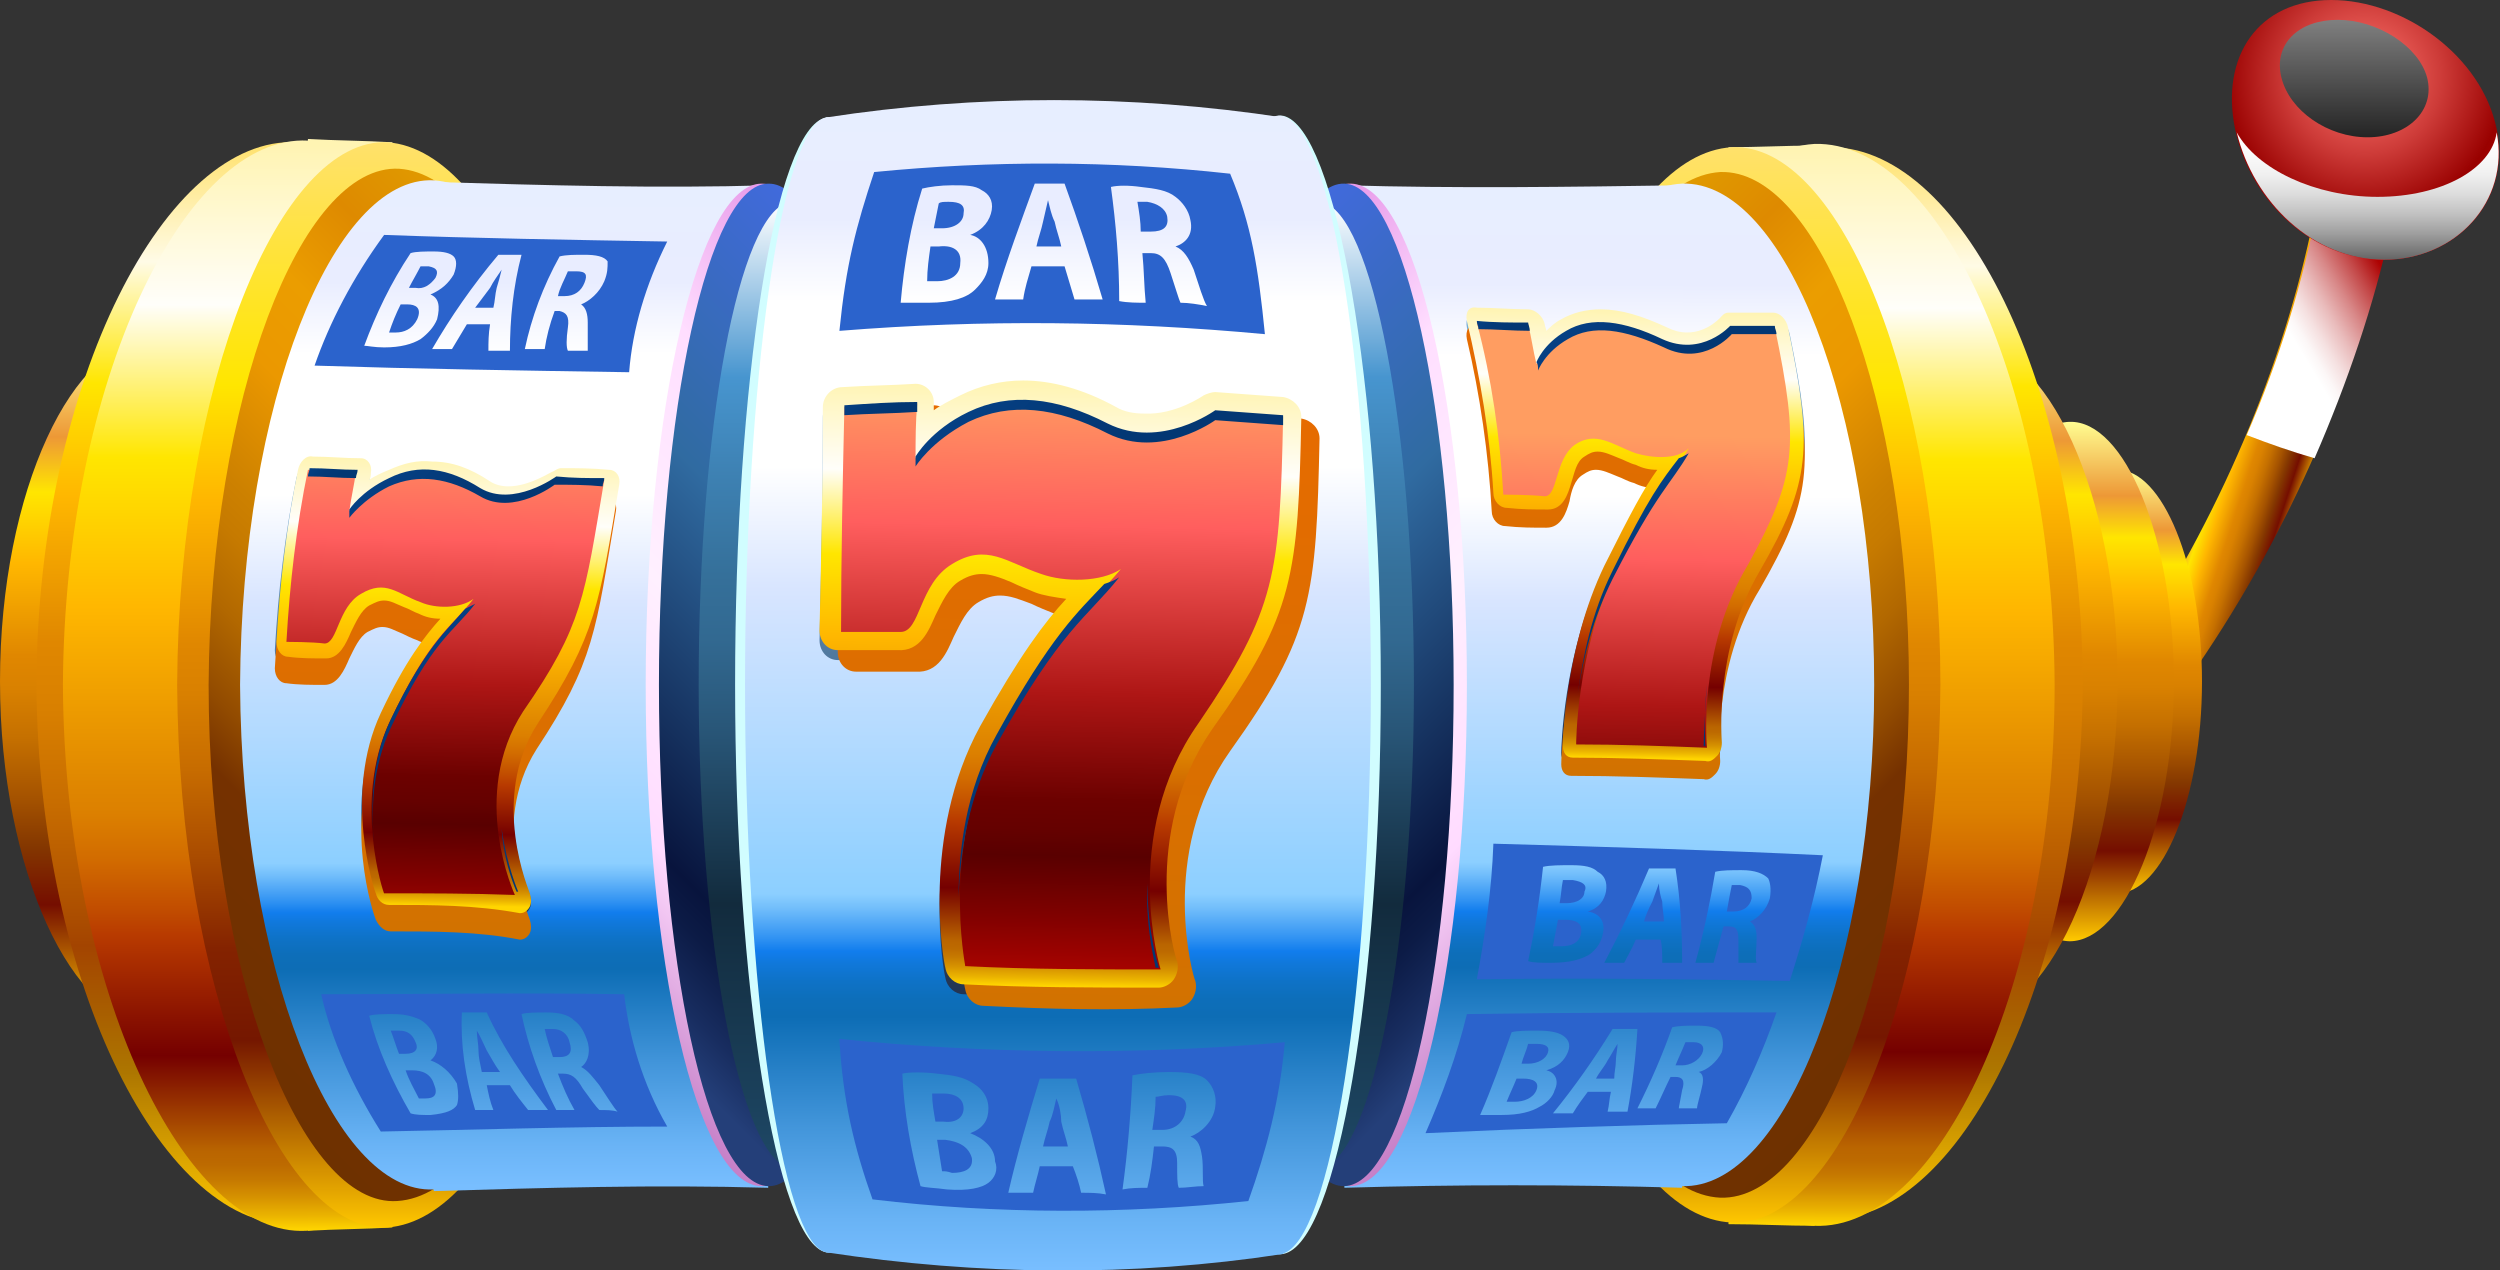 <svg width="366" height="186" viewBox="0 0 366 186" fill="none" xmlns="http://www.w3.org/2000/svg">
<rect x="0" y="0" width="366" height="186" fill="#333333" stroke="none"/>
<g clip-path="url(#clip0)">
<path d="M312.433 94.453C326.006 73.625 334.975 51.586 339.095 30.031C342.731 31.242 346.124 32.211 349.76 33.422C344.912 54.977 335.702 77.016 321.644 97.602C318.735 96.633 315.584 95.664 312.433 94.453Z" fill="url(#paint0_linear)"/>
<path d="M328.915 63.695C333.762 52.555 337.156 41.172 339.337 30.031C342.973 31.242 346.366 32.211 350.002 33.422C347.578 44.562 343.7 55.945 338.853 67.086C335.459 66.117 332.066 64.906 328.915 63.695Z" fill="url(#paint1_linear)"/>
<path d="M365.515 18.891C367.696 29.547 359.455 38.023 349.033 38.023C338.368 38.023 329.4 29.305 327.218 18.891C325.037 8.234 330.611 0 341.276 0C351.941 0 363.333 8.234 365.515 18.891Z" fill="url(#paint2_radial)"/>
<path d="M348.063 28.82C338.852 28.82 330.369 24.703 327.46 19.375C329.884 29.547 338.61 38.023 349.033 38.023C359.455 38.023 367.454 29.547 365.515 19.375C364.788 24.703 357.516 28.82 348.063 28.82Z" fill="url(#paint3_linear)"/>
<path d="M355.335 11.381C356.546 16.225 352.426 20.1 346.609 20.1C340.792 20.1 335.217 16.225 334.005 11.381C332.793 6.537 336.429 2.904 342.246 2.904C348.063 2.904 354.123 6.779 355.335 11.381Z" fill="url(#paint4_linear)"/>
<path d="M43.387 99.781C43.387 72.898 34.176 50.375 22.299 49.891C10.907 49.406 0 71.687 0 99.781C0 127.633 10.907 150.156 22.299 149.672C34.176 149.187 43.387 126.664 43.387 99.781Z" fill="url(#paint5_linear)"/>
<path d="M80.229 100.023C80.229 142.164 63.263 178.008 43.387 179.219C24.239 180.429 5.575 144.586 5.333 100.023C5.575 55.461 24.481 19.859 43.387 20.828C63.263 22.039 80.229 57.883 80.229 100.023Z" fill="url(#paint6_linear)"/>
<path d="M79.502 100.265C79.502 142.89 63.747 178.734 44.841 180.187C27.147 181.156 9.453 145.07 9.21 100.265C9.453 55.703 27.147 19.617 45.083 20.585C63.747 21.796 79.502 57.882 79.502 100.265Z" fill="url(#paint7_linear)"/>
<path d="M57.445 179.703C53.325 179.945 49.204 179.945 45.084 180.188C43.387 125.938 43.387 74.836 45.084 20.344C49.204 20.586 53.325 20.586 57.445 20.828C56.233 75.078 56.233 125.695 57.445 179.703Z" fill="url(#paint8_linear)"/>
<path d="M87.016 100.265C87.016 142.89 73.2 178.491 56.718 179.702C40.963 180.671 26.178 144.585 25.935 100.265C26.178 55.944 40.963 20.101 56.718 20.827C73.2 22.038 87.016 57.64 87.016 100.265Z" fill="url(#paint9_linear)"/>
<path d="M85.562 100.265C85.562 140.953 73.2 174.859 58.172 175.828C44.114 176.797 30.541 142.406 30.541 100.265C30.783 58.125 44.114 23.976 58.415 24.703C73.2 25.672 85.562 59.578 85.562 100.265Z" fill="url(#paint10_linear)"/>
<path d="M91.621 100.267C91.621 140.228 78.775 173.166 63.505 174.135C48.719 174.861 35.388 141.439 35.146 100.267C35.388 59.096 48.719 25.674 63.505 26.4C78.775 27.369 91.621 60.549 91.621 100.267Z" fill="url(#paint11_linear)"/>
<path d="M112.466 173.893C95.984 173.408 79.745 173.893 63.505 174.377C62.778 124.244 62.778 76.775 63.505 26.643C79.987 27.127 96.227 27.611 112.466 27.127C112.466 76.049 112.466 124.729 112.466 173.893Z" fill="url(#paint12_linear)"/>
<path d="M128.948 100.268C128.948 141.197 120.95 173.893 111.497 173.65C102.044 173.65 94.53 140.713 94.53 100.268C94.53 59.822 102.286 26.885 111.497 26.885C121.192 26.885 128.948 59.338 128.948 100.268Z" fill="url(#paint13_linear)"/>
<path d="M128.948 100.269C128.948 141.199 121.434 173.894 112.466 173.652C103.498 173.41 96.469 140.714 96.469 100.269C96.469 59.824 103.74 26.886 112.466 26.886C121.434 26.644 128.948 59.339 128.948 100.269Z" fill="url(#paint14_linear)"/>
<path d="M57.203 133.69C56.233 133.69 55.506 132.963 55.021 131.994C54.779 131.51 49.931 117.463 55.748 105.596C59.384 97.846 62.05 94.213 64.232 91.791C63.02 91.791 62.05 91.549 61.081 91.065C60.354 90.823 59.384 90.338 58.9 90.096C57.688 89.612 56.96 89.127 55.991 89.127C55.264 89.127 54.779 89.369 53.809 89.854C52.597 90.58 51.87 92.276 51.143 93.729C50.416 95.424 49.447 97.604 47.507 97.604C45.568 97.604 43.629 97.604 41.933 97.362C40.963 97.362 40.236 96.393 40.236 95.182C40.721 86.705 41.69 78.229 43.387 69.994C43.629 68.784 44.599 67.815 45.568 68.057C47.992 68.057 50.174 68.299 52.597 68.299C53.567 68.299 54.294 69.268 54.052 70.479C54.052 70.721 54.052 71.205 53.809 71.448C54.537 70.963 55.506 70.479 56.718 69.994C58.9 69.026 60.839 68.541 63.02 68.784C65.929 68.784 68.595 69.752 71.504 71.69C72.231 72.174 73.2 72.416 74.17 72.416C77.321 72.416 80.472 70.237 80.472 70.237C80.956 69.994 81.199 69.752 81.684 69.752C83.865 69.752 86.289 69.752 88.713 69.994C89.682 69.994 90.409 70.963 90.167 72.174C87.258 89.612 87.016 94.213 78.533 107.049C71.504 117.221 77.563 131.026 77.563 131.026C77.805 131.752 77.805 132.479 77.563 132.963C77.321 133.448 76.836 133.932 76.109 133.932C69.807 133.69 63.505 133.69 57.203 133.69Z" fill="url(#paint15_linear)"/>
<path d="M57.203 136.354C56.233 136.354 55.506 135.627 55.021 134.658C54.779 134.174 49.931 120.127 55.748 108.26C59.384 100.51 62.05 96.877 64.232 94.455C63.02 94.455 62.05 94.213 61.081 93.729C60.354 93.487 59.384 93.002 58.9 92.76C57.688 92.276 56.96 91.791 55.991 91.791C55.264 91.791 54.779 92.034 53.809 92.518C52.597 93.244 51.87 94.94 51.143 96.393C50.416 98.088 49.447 100.268 47.507 100.268C45.568 100.268 43.629 100.268 41.933 100.026C40.963 100.026 40.236 99.057 40.236 97.846C40.721 89.369 41.69 80.893 43.387 72.659C43.629 71.448 44.599 70.479 45.568 70.721C47.992 70.721 50.174 70.963 52.597 70.963C53.567 70.963 54.294 71.932 54.052 73.143C54.052 73.385 54.052 73.869 53.809 74.112C54.537 73.627 55.506 73.143 56.718 72.659C58.9 71.69 60.839 71.205 63.02 71.448C65.929 71.448 68.595 72.416 71.504 74.354C72.231 74.838 73.2 75.08 74.17 75.08C77.321 75.08 80.472 72.901 80.472 72.901C80.956 72.659 81.199 72.416 81.684 72.416C83.865 72.416 86.289 72.416 88.713 72.659C89.682 72.659 90.409 73.627 90.167 74.838C87.258 92.276 87.016 96.877 78.533 109.713C71.504 120.854 77.563 134.416 77.563 134.658C77.805 135.385 77.805 136.112 77.563 136.596C77.321 137.08 76.836 137.565 76.109 137.565C70.049 136.354 63.505 136.354 57.203 136.354Z" fill="url(#paint16_linear)"/>
<path d="M56.961 132.479C55.991 132.479 55.264 131.752 55.022 130.783C54.779 130.299 50.174 116.252 55.749 104.385C59.384 96.635 62.293 93.002 64.475 90.58C63.263 90.58 62.293 90.338 61.324 89.854C60.596 89.612 59.869 89.127 59.142 88.885C57.93 88.401 57.203 87.916 56.233 87.916C55.506 87.916 55.022 88.159 54.052 88.643C52.84 89.369 52.113 91.065 51.386 92.518C50.659 94.213 49.689 96.393 47.75 96.393C45.811 96.393 43.872 96.393 42.175 96.151C41.206 96.151 40.478 95.182 40.478 93.971C40.963 85.494 41.933 77.018 43.629 68.784C43.872 67.573 44.841 66.604 45.811 66.846C48.235 66.846 50.416 67.088 52.84 67.088C53.809 67.088 54.537 68.057 54.294 69.268C54.294 69.51 54.294 69.994 54.052 70.237C54.779 69.752 55.749 69.268 56.961 68.784C59.142 67.815 61.081 67.33 63.263 67.573C66.171 67.573 68.837 68.541 71.746 70.479C72.473 70.963 73.443 71.205 74.412 71.205C77.563 71.205 80.714 69.026 80.957 69.026C81.441 68.784 81.684 68.541 82.168 68.541C84.35 68.541 86.774 68.541 89.198 68.784C90.167 68.784 90.894 69.752 90.652 70.963C87.743 88.401 87.259 93.002 78.775 105.838C71.504 116.979 77.563 130.541 77.563 130.783C77.806 131.51 77.806 132.237 77.563 132.721C77.321 133.205 76.836 133.69 76.109 133.69C69.564 132.479 63.263 132.479 56.961 132.479Z" fill="url(#paint17_linear)"/>
<path d="M88.471 70.234C86.047 70.234 83.865 70.234 81.442 69.992C81.442 69.992 75.139 74.594 70.292 71.688C65.686 68.781 61.324 68.055 56.961 70.234C52.84 72.172 51.144 74.836 51.144 74.836C51.386 72.898 51.871 70.961 52.113 69.023C49.689 69.023 47.508 68.781 45.084 68.781C43.387 77.016 42.418 85.492 41.933 93.969C41.933 93.969 45.811 93.969 47.508 94.211C49.447 94.211 49.447 88.883 52.84 86.945C56.476 84.766 58.173 86.945 61.566 88.156C63.747 89.125 67.383 89.125 69.322 87.672C65.929 92.031 63.02 93 56.961 105.836C51.628 117.461 56.233 131.023 56.233 130.781C62.535 130.781 69.08 130.781 75.382 131.023C75.382 131.023 68.595 116.492 76.594 104.141C85.32 91.547 85.562 87.43 88.471 70.234Z" fill="url(#paint18_linear)"/>
<path d="M51.143 75.806C51.143 75.806 53.082 73.142 56.96 71.205C61.323 69.267 65.686 69.994 70.291 72.658C75.139 75.564 81.199 70.963 81.199 70.963C83.38 70.963 85.804 70.963 88.228 71.205C88.228 70.721 88.47 70.478 88.47 69.994C86.046 69.994 83.865 69.994 81.441 69.752C81.441 69.752 75.139 74.353 70.291 71.447C65.686 68.541 61.323 67.814 56.96 69.994C52.84 71.931 51.143 74.596 51.143 74.596C51.143 75.08 51.143 75.564 51.143 75.806Z" fill="url(#paint19_linear)"/>
<path d="M69.564 88.398C69.08 88.641 68.595 88.883 68.11 89.125C65.444 92.273 62.293 94.695 57.203 105.352C54.294 111.406 54.294 118.188 54.779 123.273C54.294 118.43 54.537 112.375 57.203 106.562C63.262 93.727 66.171 92.758 69.564 88.398Z" fill="url(#paint20_linear)"/>
<path d="M75.624 130.543H75.867C75.867 130.543 74.17 126.668 73.443 121.34C73.685 125.457 74.897 128.848 75.624 130.543Z" fill="url(#paint21_linear)"/>
<path d="M52.355 68.783C49.931 68.783 47.75 68.541 45.326 68.541C45.326 69.025 45.084 69.268 45.084 69.752C47.507 69.752 49.689 69.994 52.113 69.994C52.113 69.51 52.355 69.268 52.355 68.783Z" fill="url(#paint22_linear)"/>
<path d="M60.354 156.695C60.111 156.695 59.869 156.695 59.384 156.695C59.869 158.148 60.596 159.359 61.323 160.812C61.566 160.812 61.808 160.812 62.293 160.812C63.505 160.812 64.232 160.328 63.505 158.633C63.02 157.18 61.808 156.695 60.354 156.695Z" fill="#2B63CC"/>
<path d="M69.806 150.883C69.806 151.852 70.049 152.82 70.049 153.789C70.049 154.758 70.291 155.727 70.534 156.938C71.503 156.938 72.23 156.938 73.2 156.938C72.473 155.969 71.988 155 71.261 153.789C70.776 152.82 70.291 151.609 69.806 150.883Z" fill="#2B63CC"/>
<path d="M60.839 152.578C60.354 151.367 59.627 150.883 58.415 150.883C57.93 150.883 57.445 150.883 57.203 150.883C57.688 152.094 57.93 153.063 58.415 154.273C58.657 154.273 58.9 154.273 59.384 154.273C60.839 154.273 61.323 153.547 60.839 152.578Z" fill="#2B63CC"/>
<path d="M91.379 145.555C76.109 145.313 61.323 145.555 47.022 145.555C48.477 152.094 51.628 159.117 55.748 165.656C69.322 165.414 83.38 164.93 97.681 164.93C94.045 158.633 92.106 151.852 91.379 145.555ZM66.898 161.781C66.413 162.508 65.444 162.992 63.02 163.235C61.808 163.235 60.838 163.235 60.111 162.992C57.445 158.391 55.263 153.547 54.051 148.703C54.779 148.461 56.233 148.461 57.445 148.461C59.142 148.461 60.111 148.703 61.323 149.188C62.293 149.672 63.262 150.641 63.747 152.094C64.232 153.305 63.989 154.516 63.02 155.242C64.474 155.727 65.928 156.938 66.898 158.633C67.14 160.086 67.14 161.055 66.898 161.781ZM77.32 162.508C76.351 161.297 75.381 160.086 74.654 158.875C73.442 158.875 72.473 158.875 71.261 158.875C71.503 160.086 71.746 161.297 72.23 162.508C71.261 162.508 70.534 162.508 69.564 162.508C68.11 157.664 67.383 152.821 67.625 148.219C68.837 148.219 70.049 148.219 71.261 148.219C73.442 153.063 76.593 157.664 80.229 162.508C79.26 162.508 78.29 162.508 77.32 162.508ZM87.743 162.508C87.258 162.024 86.531 161.055 85.319 159.36C84.35 157.664 83.622 157.18 82.41 157.18C82.168 157.18 81.926 157.18 81.683 157.18C82.41 159.117 83.138 160.813 84.107 162.508C83.138 162.508 82.41 162.508 81.441 162.508C79.017 157.906 77.32 153.063 76.351 148.461C77.078 148.219 78.532 148.219 79.987 148.219C81.683 148.219 83.138 148.461 84.107 149.43C85.077 150.156 85.561 151.125 86.046 152.578C86.531 154.516 85.804 155.727 85.077 156.211C86.046 156.696 86.773 157.664 87.743 158.875C88.712 160.328 89.924 162.266 90.409 162.75C89.682 162.508 88.712 162.508 87.743 162.508Z" fill="#2B63CC"/>
<path d="M80.956 150.641C80.229 150.641 79.987 150.641 79.744 150.641C79.987 151.852 80.471 153.305 80.956 154.758C81.198 154.758 81.683 154.758 81.926 154.758C83.38 154.758 83.865 154.031 83.38 152.578C83.138 151.367 82.168 150.641 80.956 150.641Z" fill="#2B63CC"/>
<path d="M69.564 45.049C70.534 45.049 71.261 45.049 72.231 45.049C72.473 44.08 72.473 43.111 72.716 42.143C72.958 41.416 73.2 40.447 73.443 39.478C72.958 40.205 72.231 41.174 71.746 42.143C71.019 43.111 70.292 44.08 69.564 45.049Z" fill="#2B63CC"/>
<path d="M63.747 40.689C64.232 39.721 63.99 39.236 62.778 38.994C62.293 38.994 61.808 38.994 61.566 38.994C61.081 39.963 60.354 41.174 59.869 42.143C60.111 42.143 60.354 42.143 60.839 42.143C62.051 42.385 63.02 41.658 63.747 40.689Z" fill="#2B63CC"/>
<path d="M59.627 44.562C59.384 44.562 59.142 44.562 58.657 44.562C57.93 46.016 57.445 47.227 56.96 48.68C57.203 48.68 57.445 48.68 57.93 48.68C59.142 48.68 60.354 48.195 61.081 46.742C61.808 45.047 60.838 44.562 59.627 44.562Z" fill="#2B63CC"/>
<path d="M84.35 39.719C83.623 39.719 83.38 39.719 83.138 39.719C82.653 40.93 81.926 42.141 81.684 43.352C81.926 43.352 82.411 43.352 82.653 43.352C84.108 43.352 85.077 42.625 85.562 41.414C86.047 40.203 85.804 39.719 84.35 39.719Z" fill="#2B63CC"/>
<path d="M56.233 34.393C51.628 40.69 48.234 47.228 46.053 53.525C61.081 54.01 76.351 54.252 92.106 54.494C92.591 48.197 94.53 41.658 97.681 35.361C83.38 35.119 69.564 34.877 56.233 34.393ZM61.566 49.65C60.354 50.377 58.657 50.861 56.233 50.861C54.779 50.861 53.809 50.619 53.325 50.619C55.021 46.018 57.203 41.416 60.111 37.057C60.838 36.815 62.293 36.815 63.505 36.815C64.959 36.815 65.928 37.057 66.413 37.541C66.898 38.025 66.898 38.994 66.413 40.205C65.686 41.416 64.717 42.385 63.02 43.111C64.232 43.596 64.474 44.807 63.989 46.744C63.505 47.955 62.535 48.924 61.566 49.65ZM74.654 51.346C73.685 51.346 72.715 51.346 71.503 51.346C71.503 50.135 71.503 48.924 71.746 47.471C70.534 47.471 69.322 47.471 68.352 47.471C67.625 48.682 66.898 49.893 66.171 51.103C65.201 51.103 64.232 51.103 63.262 51.103C65.928 46.502 69.079 41.9 72.958 37.299C74.169 37.299 75.139 37.299 76.351 37.299C75.139 41.9 74.654 46.744 74.654 51.346ZM88.47 41.174C87.743 42.869 86.289 44.08 85.077 44.565C85.804 45.049 86.046 46.018 86.046 47.228C86.046 48.924 86.046 50.861 86.046 51.346C85.077 51.346 84.107 51.346 83.138 51.346C82.895 50.861 82.895 49.65 83.138 47.955C83.38 46.26 82.895 45.775 81.926 45.533C81.683 45.533 81.441 45.533 81.199 45.533C80.472 47.471 79.987 49.408 79.744 51.103C78.775 51.103 77.805 51.103 76.836 51.103C77.805 46.502 79.502 41.9 81.926 37.541C82.895 37.299 84.107 37.299 85.562 37.299C87.258 37.299 88.47 37.541 88.955 38.268C88.955 39.236 88.955 39.963 88.47 41.174Z" fill="#2B63CC"/>
<path d="M298.132 99.779C298.132 82.826 303.223 69.022 310.009 68.779C316.554 68.779 322.371 82.584 322.371 99.779C322.371 116.975 316.554 130.779 310.009 130.779C303.223 130.537 298.132 116.732 298.132 99.779Z" fill="url(#paint23_linear)"/>
<path d="M288.437 99.78C288.437 78.952 294.739 61.999 302.98 61.757C310.979 61.514 318.25 78.467 318.25 99.78C318.25 120.85 310.979 137.803 302.98 137.803C294.739 137.561 288.437 120.366 288.437 99.78Z" fill="url(#paint24_linear)"/>
<path d="M266.623 99.781C266.623 72.898 276.076 50.859 287.952 50.375C299.587 50.133 310.009 72.172 310.009 99.781C310.009 127.391 299.587 149.43 287.952 149.188C276.076 148.703 266.623 126.422 266.623 99.781Z" fill="url(#paint25_linear)"/>
<path d="M229.78 100.023C229.78 142.163 246.989 177.523 267.349 178.491C286.74 179.218 304.677 143.616 304.919 100.023C304.677 56.187 286.983 20.827 267.349 21.554C246.989 22.523 229.78 57.882 229.78 100.023Z" fill="url(#paint26_linear)"/>
<path d="M230.507 100.265C230.507 142.89 246.505 178.249 265.653 179.46C283.832 180.187 300.799 144.343 300.799 100.265C300.556 56.187 283.832 20.585 265.653 21.069C246.505 22.28 230.507 57.882 230.507 100.265Z" fill="url(#paint27_linear)"/>
<path d="M253.049 179.217C257.169 179.217 261.532 179.459 265.653 179.459C266.865 125.693 266.865 75.076 265.653 21.311C261.532 21.311 257.169 21.553 253.049 21.553C253.776 75.076 253.776 125.693 253.049 179.217Z" fill="url(#paint28_linear)"/>
<path d="M222.993 100.265C222.993 142.89 236.809 178.249 253.534 178.976C269.531 179.702 283.832 143.858 284.074 100.265C284.074 56.671 269.531 20.827 253.534 21.554C237.052 22.523 222.993 57.64 222.993 100.265Z" fill="url(#paint29_linear)"/>
<path d="M224.205 100.263C224.205 140.95 236.809 174.615 251.837 175.341C266.38 175.825 279.469 141.919 279.469 100.263C279.469 58.607 266.38 24.7 251.837 25.185C236.809 26.154 224.448 59.575 224.205 100.263Z" fill="url(#paint30_linear)"/>
<path d="M217.661 100.265C217.661 140.226 230.749 172.921 246.262 173.648C261.29 174.132 274.379 140.952 274.379 100.265C274.379 59.578 261.29 26.398 246.262 26.882C230.749 27.609 217.903 60.546 217.661 100.265Z" fill="url(#paint31_linear)"/>
<path d="M196.815 173.889C213.298 173.404 229.78 173.404 246.262 173.889C246.747 124.24 246.747 76.772 246.262 27.123C229.78 27.365 213.298 27.607 196.815 27.123C196.815 76.045 196.815 124.725 196.815 173.889Z" fill="url(#paint32_linear)"/>
<path d="M180.334 100.265C180.334 141.195 188.332 173.89 197.785 173.648C207.238 173.406 214.752 140.468 214.752 100.265C214.752 60.062 207.238 27.124 197.785 26.882C188.09 26.64 180.334 59.335 180.334 100.265Z" fill="url(#paint33_linear)"/>
<path d="M180.334 100.265C180.334 141.195 187.848 173.89 196.816 173.648C205.784 173.406 212.813 140.468 212.813 100.265C212.813 60.062 205.542 27.124 196.816 26.882C187.605 26.64 180.334 59.335 180.334 100.265Z" fill="url(#paint34_linear)"/>
<path d="M230.022 111.889C229.053 111.889 228.568 111.162 228.568 110.194C228.568 109.709 228.81 95.904 234.627 83.795C238.506 76.045 240.687 72.412 242.384 69.748C241.172 69.748 240.202 69.506 239.233 69.022C238.263 68.779 237.536 68.295 236.809 68.053C235.597 67.569 234.627 67.084 233.658 67.084C232.931 67.084 232.446 67.326 231.719 67.811C230.507 68.537 230.022 70.233 229.78 71.686C229.295 73.381 228.568 75.561 226.386 75.561C224.447 75.561 222.508 75.561 220.327 75.319C219.357 75.319 218.388 74.35 218.388 73.139C217.903 64.662 216.691 56.186 214.752 47.951C214.51 46.74 214.994 45.772 216.206 46.014C218.63 46.014 221.296 46.256 223.72 46.256C224.69 46.256 225.902 47.225 226.144 48.436C226.144 48.678 226.386 49.162 226.386 49.404C226.871 48.92 227.841 48.194 228.568 47.709C230.264 46.74 232.204 46.256 234.385 46.256C237.294 46.256 240.445 47.225 244.08 48.92C245.05 49.404 246.019 49.647 246.989 49.647C250.14 49.647 252.321 47.225 252.321 47.225C252.564 46.983 253.049 46.74 253.291 46.74C255.472 46.74 257.654 46.74 259.835 46.74C260.805 46.74 261.774 47.709 262.017 48.92C265.653 66.6 265.168 71.444 257.654 84.522C250.625 95.905 251.837 109.467 251.837 109.709C251.837 110.436 251.594 111.162 251.11 111.647C250.625 112.131 250.14 112.615 249.413 112.373C242.868 112.131 236.324 112.131 230.022 111.889Z" fill="url(#paint35_linear)"/>
<path d="M230.022 113.584C229.053 113.584 228.568 112.858 228.568 111.889C228.568 111.405 228.81 97.6 234.627 85.49C238.506 77.74 240.687 74.108 242.384 71.444C241.172 71.444 240.202 71.201 239.233 70.717C238.263 70.475 237.536 69.99 236.809 69.748C235.597 69.264 234.627 68.779 233.658 68.779C232.931 68.779 232.446 69.022 231.719 69.506C230.507 70.233 230.022 71.928 229.78 73.381C229.295 75.076 228.568 77.256 226.386 77.256C224.447 77.256 222.508 77.256 220.327 77.014C219.357 77.014 218.388 76.045 218.388 74.834C217.903 66.358 216.691 57.881 214.752 49.647C214.51 48.436 214.994 47.467 216.206 47.709C218.63 47.709 221.296 47.951 223.72 47.951C224.69 47.951 225.902 48.92 226.144 50.131C226.144 50.373 226.386 50.858 226.386 51.1C226.871 50.615 227.841 49.889 228.568 49.404C230.264 48.436 232.204 47.951 234.385 47.951C237.294 47.951 240.445 48.92 244.08 50.615C245.05 51.1 246.019 51.342 246.989 51.342C250.14 51.342 252.321 48.92 252.321 48.92C252.564 48.678 253.049 48.436 253.291 48.436C255.472 48.436 257.654 48.436 259.835 48.436C260.805 48.436 261.774 49.404 262.017 50.615C265.653 68.295 265.168 73.139 257.654 86.217C250.625 97.6 251.837 111.162 251.837 111.405C251.837 112.131 251.594 112.858 251.11 113.342C250.625 113.826 250.14 114.311 249.413 114.069C242.868 113.826 236.566 113.584 230.022 113.584Z" fill="url(#paint36_linear)"/>
<path d="M230.264 110.92C229.295 110.92 228.81 110.194 228.81 109.225C228.81 108.74 229.053 94.936 234.87 82.826C238.748 75.076 240.687 71.444 242.626 68.779C241.414 68.779 240.445 68.537 239.475 68.053C238.506 67.811 237.778 67.326 237.051 67.084C235.839 66.6 234.87 66.115 233.9 66.115C233.173 66.115 232.688 66.358 231.961 66.842C230.749 67.569 230.507 69.264 230.022 70.717C229.537 72.412 228.81 74.592 226.629 74.592C224.69 74.592 222.751 74.592 220.569 74.35C219.6 74.35 218.63 73.381 218.63 72.17C218.145 63.694 216.691 55.217 214.752 46.983C214.51 45.772 214.994 44.803 216.206 45.045C218.63 45.045 221.296 45.287 223.72 45.287C224.69 45.287 225.902 46.256 226.144 47.467C226.144 47.709 226.386 48.194 226.386 48.436C226.871 47.951 227.598 47.225 228.568 46.74C230.264 45.772 232.204 45.287 234.385 45.287C237.294 45.287 240.445 46.256 244.08 47.951C245.05 48.436 246.019 48.678 246.989 48.678C250.14 48.678 252.079 46.256 252.079 46.256C252.321 46.014 252.564 45.772 253.049 45.772C255.23 45.772 257.411 45.772 259.593 45.772C260.562 45.772 261.532 46.74 261.774 47.951C265.41 65.631 265.168 70.475 257.654 83.553C250.867 94.936 252.079 108.498 252.079 108.74C252.079 109.467 251.837 110.194 251.352 110.678C250.867 111.162 250.382 111.647 249.655 111.405C243.111 111.162 236.566 110.92 230.264 110.92Z" fill="url(#paint37_linear)"/>
<path d="M259.835 47.953C257.654 47.953 255.472 47.953 253.291 47.953C253.291 47.953 249.17 52.555 243.353 49.891C237.778 47.227 232.931 46.5 229.295 48.68C225.902 50.617 224.932 53.281 224.932 53.281C224.447 51.344 224.205 49.406 223.72 47.469C221.296 47.469 218.63 47.469 216.206 47.227C218.388 55.461 219.6 63.938 220.084 72.414C220.084 72.414 223.963 72.414 226.144 72.656C228.083 72.656 227.598 67.328 230.507 65.148C233.658 62.969 236.082 65.148 239.475 66.359C241.899 67.086 245.535 67.328 247.231 65.633C244.565 69.992 242.626 71.203 236.324 84.039C230.749 95.664 230.749 108.984 230.749 108.984C237.294 108.984 243.596 109.227 249.898 109.469C249.898 109.469 248.443 94.938 255.957 82.586C262.986 69.75 263.471 65.391 259.835 47.953Z" fill="url(#paint38_linear)"/>
<path d="M225.175 54.245C225.175 54.245 226.144 51.581 229.537 49.644C233.173 47.464 237.779 48.191 243.596 50.855C249.413 53.761 253.534 48.917 253.534 48.917C255.715 48.917 257.896 48.917 260.078 48.917C260.078 48.433 259.835 48.191 259.835 47.706C257.654 47.706 255.473 47.706 253.291 47.706C253.291 47.706 249.171 52.308 243.353 49.644C237.779 46.98 232.931 46.253 229.295 48.433C225.902 50.37 224.932 53.035 224.932 53.035C225.175 53.277 225.175 53.761 225.175 54.245Z" fill="url(#paint39_linear)"/>
<path d="M247.232 66.356C246.747 66.598 246.504 66.84 245.777 67.082C243.353 70.231 241.414 72.652 236.082 83.551C232.931 89.848 231.719 96.387 230.992 101.473C231.719 96.629 233.173 90.574 236.082 84.762C242.626 71.926 244.565 70.957 247.232 66.356Z" fill="url(#paint40_linear)"/>
<path d="M249.413 109.223H249.655C249.655 109.223 249.413 105.348 249.898 100.02C249.655 104.137 249.413 107.527 249.413 109.223Z" fill="url(#paint41_linear)"/>
<path d="M223.72 47.223C221.296 47.223 218.63 47.223 216.206 46.98C216.206 47.465 216.449 47.707 216.449 48.191C218.872 48.191 221.539 48.434 223.963 48.434C223.963 47.949 223.72 47.465 223.72 47.223Z" fill="url(#paint42_linear)"/>
<path d="M224.932 152.818C224.205 152.818 223.963 152.818 223.72 152.818C223.478 153.787 222.993 154.756 222.751 155.725C222.993 155.725 223.478 155.725 223.72 155.725C225.175 155.725 226.387 154.998 226.629 154.029C226.871 153.303 226.387 152.818 224.932 152.818Z" fill="#2B63CC"/>
<path d="M222.993 157.904C222.751 157.904 222.266 157.904 222.024 157.904C221.539 159.115 221.054 160.084 220.57 161.295C220.812 161.295 221.297 161.295 221.781 161.295C222.993 161.295 224.448 160.811 224.932 159.6C225.417 158.389 224.448 157.904 222.993 157.904Z" fill="#2B63CC"/>
<path d="M233.658 157.904C234.628 157.904 235.355 157.904 236.324 157.904C236.324 156.936 236.567 156.209 236.567 155.24C236.567 154.514 236.809 153.545 236.809 152.818C236.324 153.545 235.84 154.514 235.355 155.24C234.87 156.209 234.143 156.936 233.658 157.904Z" fill="#2B63CC"/>
<path d="M247.959 152.578C247.232 152.578 246.99 152.578 246.747 152.578C246.263 153.789 245.778 154.758 245.293 155.969C245.535 155.969 246.02 155.969 246.263 155.969C247.474 155.969 248.686 155.242 249.171 154.273C249.656 153.305 249.171 152.578 247.959 152.578Z" fill="#2B63CC"/>
<path d="M214.752 148.459C213.298 154.514 211.117 160.326 208.693 165.896C224.448 165.17 239.233 164.686 252.807 164.443C255.715 159.357 258.139 153.787 260.078 148.217C246.262 148.217 230.992 148.217 214.752 148.459ZM225.417 162.021C224.205 162.748 222.509 163.232 219.843 163.232C218.388 163.232 217.419 163.232 216.692 163.232C218.388 159.357 219.843 155.24 221.297 151.123C222.024 150.881 223.721 150.881 225.175 150.881C226.872 150.881 228.084 151.123 228.811 151.607C229.538 152.092 230.023 152.818 229.538 154.029C229.053 155.24 228.084 156.209 226.387 156.693C227.599 156.936 228.326 158.146 227.599 159.6C227.356 160.568 226.387 161.537 225.417 162.021ZM238.264 162.748C237.294 162.748 236.325 162.748 235.355 162.748C235.597 161.779 235.597 160.811 235.84 159.842C234.628 159.842 233.416 159.842 232.447 159.842C231.719 160.811 230.992 161.779 230.265 162.99C229.296 162.99 228.326 162.99 227.356 162.99C230.507 159.115 233.416 154.998 236.082 150.639C237.294 150.639 238.506 150.639 239.718 150.639C239.476 154.756 238.991 158.873 238.264 162.748ZM252.08 154.029C251.352 155.482 249.898 156.693 248.686 156.936C249.413 157.178 249.413 158.146 249.171 159.115C248.929 160.326 248.444 161.779 248.444 162.264C247.474 162.264 246.747 162.264 245.778 162.264C245.778 162.021 246.02 161.053 246.262 159.6C246.747 158.146 246.262 157.662 245.293 157.662C245.05 157.662 244.808 157.662 244.566 157.662C243.839 159.115 243.111 160.811 242.384 162.264C241.415 162.264 240.688 162.264 239.718 162.264C241.657 158.389 243.354 154.514 244.808 150.396C245.778 150.154 246.99 150.154 248.444 150.154C250.141 150.154 251.352 150.396 251.837 151.123C252.322 152.092 252.322 153.061 252.08 154.029Z" fill="#2B63CC"/>
<path d="M230.265 128.842C229.538 128.842 229.296 128.842 228.811 128.842C228.569 130.053 228.568 131.021 228.326 132.232C228.568 132.232 229.053 132.232 229.296 132.232C230.992 132.232 231.962 131.506 231.962 130.537C232.447 129.568 231.719 129.084 230.265 128.842Z" fill="#2B63CC"/>
<path d="M242.869 129.328C242.627 130.055 242.142 131.266 241.9 131.992C241.415 132.961 240.93 133.93 240.688 134.898C241.657 134.898 242.627 134.898 243.596 134.898C243.596 133.93 243.354 132.961 243.354 131.992C243.112 131.266 242.869 130.297 242.869 129.328Z" fill="#2B63CC"/>
<path d="M229.053 134.656C228.811 134.656 228.326 134.656 228.084 134.656C227.842 135.867 227.599 137.32 227.357 138.531C227.599 138.531 228.084 138.531 228.569 138.531C230.023 138.531 231.235 138.047 231.477 136.594C231.72 135.141 230.75 134.656 229.053 134.656Z" fill="#2B63CC"/>
<path d="M254.746 129.57C254.019 129.57 253.777 129.57 253.534 129.57C253.292 130.781 253.049 131.992 252.807 133.445C253.292 133.445 253.534 133.445 253.777 133.445C255.231 133.445 256.2 132.719 256.443 131.508C256.443 130.297 255.958 129.813 254.746 129.57Z" fill="#2B63CC"/>
<path d="M218.631 123.516C218.388 130.297 217.419 136.836 216.207 143.375C232.689 143.133 247.959 143.375 262.018 143.617C263.957 137.562 265.653 131.508 266.865 125.211C251.837 124.484 235.84 124 218.631 123.516ZM234.628 136.836C234.386 138.047 233.659 139.016 232.689 139.742C231.477 140.469 229.78 140.953 227.114 140.953C225.66 140.953 224.448 140.953 223.721 140.711C224.69 136.109 225.418 131.508 225.902 126.906C226.872 126.664 228.569 126.664 230.023 126.664C231.962 126.664 233.174 126.906 233.901 127.633C234.87 128.117 235.355 129.086 235.113 130.539C234.87 131.75 234.143 132.961 232.447 133.445C234.143 133.687 235.113 134.898 234.628 136.836ZM243.354 140.953C243.354 139.742 243.354 138.531 243.112 137.562C241.9 137.562 240.688 137.562 239.476 137.562C238.991 138.773 238.264 139.984 237.779 140.953C236.81 140.953 235.84 140.953 234.87 140.953C237.294 136.352 239.476 131.75 241.415 127.148C242.627 127.148 244.081 127.148 245.293 127.148C246.02 131.75 246.263 136.352 246.263 140.953C245.293 140.953 244.323 140.953 243.354 140.953ZM259.109 131.508C258.624 133.203 257.412 134.414 256.2 134.898C256.927 135.383 257.17 136.109 257.17 137.32C257.17 138.773 256.927 140.469 257.17 140.953C256.2 140.953 255.473 140.953 254.504 140.953C254.504 140.469 254.504 139.5 254.504 137.805C254.504 136.109 254.261 135.625 253.049 135.625C252.807 135.625 252.565 135.625 252.322 135.625C251.837 137.32 251.353 139.258 250.868 140.953C249.898 140.953 249.171 140.953 248.202 140.953C249.414 136.594 250.383 131.992 251.11 127.633C252.08 127.391 253.534 127.391 254.988 127.391C256.927 127.391 258.139 127.875 258.867 128.602C259.109 129.086 259.351 130.055 259.109 131.508Z" fill="#2B63CC"/>
<path d="M128.949 100.268C128.949 140.471 122.889 172.197 115.618 170.986C108.346 169.533 102.286 137.807 102.286 100.268C102.286 62.729 108.104 31.002 115.618 29.549C122.889 28.338 128.949 60.307 128.949 100.268Z" fill="url(#paint43_linear)"/>
<path d="M139.856 173.65C131.615 173.166 123.616 172.439 115.617 171.229C115.617 124.002 115.617 77.018 115.617 29.791C123.616 28.58 131.857 27.611 139.856 27.369C139.856 76.049 139.856 124.729 139.856 173.65Z" fill="url(#paint44_linear)"/>
<path d="M179.849 100.268C179.849 140.471 185.909 172.197 193.423 170.986C200.937 169.533 206.996 137.807 206.996 100.268C206.996 62.729 200.937 31.002 193.423 29.549C186.151 28.338 179.849 60.307 179.849 100.268Z" fill="url(#paint45_linear)"/>
<path d="M168.699 173.65C176.941 173.166 185.424 172.439 193.665 171.229C193.665 124.002 193.665 77.018 193.665 29.791C185.424 28.58 177.183 27.611 168.699 27.369C168.699 76.049 168.699 124.729 168.699 173.65Z" fill="url(#paint46_linear)"/>
<path d="M134.281 100.269C134.281 147.253 128.222 184.55 120.95 183.339C113.679 181.886 107.619 144.589 107.619 100.269C107.619 55.948 113.436 18.651 120.95 17.198C128.222 15.988 134.281 53.526 134.281 100.269Z" fill="url(#paint47_linear)"/>
<path d="M132.827 100.268C132.827 147.011 127.495 184.55 120.95 183.339C114.406 182.128 109.074 144.589 109.074 100.268C109.074 55.706 114.406 18.409 120.95 17.198C127.495 16.229 132.827 53.526 132.827 100.268Z" fill="url(#paint48_linear)"/>
<path d="M202.149 100.267C202.149 144.587 195.847 182.126 187.849 183.579C179.85 185.032 173.548 147.251 173.548 100.267C173.548 53.282 180.092 15.743 187.849 16.954C195.605 18.65 202.149 56.189 202.149 100.267Z" fill="url(#paint49_linear)"/>
<path d="M200.695 100.267C200.695 144.587 194.878 182.126 187.606 183.579C180.334 184.79 174.517 147.251 174.517 100.267C174.517 53.282 180.334 15.743 187.606 16.954C195.12 18.407 200.695 55.947 200.695 100.267Z" fill="url(#paint50_linear)"/>
<path d="M187.848 183.58C165.791 186.971 143.25 186.729 120.95 183.338C120.95 127.877 120.95 72.416 120.95 17.197C143.007 13.807 165.549 13.807 187.848 17.197C187.848 72.658 187.848 128.119 187.848 183.58Z" fill="url(#paint51_linear)"/>
<path d="M141.068 145.555C139.856 145.555 138.644 144.586 138.401 143.133C138.159 142.406 134.766 123.758 143.491 107.773C149.309 97.359 152.944 92.516 156.095 89.125C154.399 88.883 152.702 88.641 151.49 88.156C150.278 87.672 149.066 87.188 148.097 86.703C146.4 85.977 144.946 85.492 143.734 85.492C142.764 85.492 141.795 85.734 140.583 86.461C138.886 87.43 137.917 89.609 136.947 91.547C135.977 93.727 134.766 96.875 131.372 96.633C128.464 96.633 125.555 96.633 122.646 96.633C121.192 96.633 119.98 95.422 119.98 93.727C120.223 82.828 120.465 71.93 120.465 61.031C120.465 59.578 121.677 58.125 123.374 58.125C127.009 57.883 130.403 57.883 134.038 57.641C135.493 57.641 136.705 58.852 136.705 60.305C136.705 60.789 136.705 61.031 136.705 61.516C137.674 60.789 139.128 60.062 140.583 59.336C143.491 57.883 146.642 57.156 149.793 57.156C153.914 57.156 158.519 58.367 163.367 61.031C164.579 61.758 166.033 62 167.487 62C172.093 62.242 176.213 59.336 176.213 59.336C176.698 59.094 177.425 58.852 177.91 58.852C181.303 59.094 184.454 59.336 187.848 59.578C189.302 59.82 190.514 61.031 190.514 62.484C190.029 85.492 189.544 91.305 177.425 108.258C166.76 123.273 172.093 141.68 172.335 141.922C172.577 142.891 172.335 143.859 171.85 144.586C171.366 145.312 170.396 145.797 169.669 145.797C159.974 146.039 150.521 146.039 141.068 145.555Z" fill="url(#paint52_linear)"/>
<path d="M143.976 147.252C142.764 147.252 141.552 146.283 141.31 144.83C141.068 144.104 137.674 125.455 146.4 109.471C152.217 99.057 155.853 94.213 159.004 90.822C157.307 90.58 155.611 90.338 154.399 89.853C153.187 89.369 151.975 88.885 151.005 88.4C149.066 87.674 147.854 87.189 146.4 87.189C145.431 87.189 144.461 87.432 143.249 88.158C141.552 89.127 140.583 91.307 139.613 93.244C138.644 95.424 137.432 98.572 134.039 98.33C131.13 98.33 128.221 98.33 125.313 98.33C123.858 98.33 122.646 97.119 122.646 95.424C122.889 84.525 123.131 73.627 123.131 62.728C123.131 61.275 124.343 59.822 126.04 59.822C129.676 59.58 133.069 59.58 136.705 59.338C138.159 59.338 139.371 60.549 139.371 62.002C139.371 62.486 139.371 62.728 139.371 63.213C140.341 62.486 141.795 61.76 143.249 61.033C146.158 59.58 149.309 58.853 152.46 58.853C156.58 58.853 161.186 60.065 166.033 62.728C167.245 63.455 168.699 63.697 170.154 63.697C174.759 63.94 178.88 61.033 178.88 61.033C179.364 60.791 180.092 60.549 180.576 60.549C183.97 60.791 187.121 61.033 190.514 61.275C191.968 61.518 193.18 62.728 193.18 64.182C192.696 87.189 192.211 93.002 180.092 109.955C169.427 124.971 174.759 143.377 175.001 143.619C175.244 144.588 175.001 145.557 174.517 146.283C174.032 147.01 173.062 147.494 172.335 147.494C162.882 147.979 153.429 147.736 143.976 147.252Z" fill="url(#paint53_linear)"/>
<path d="M141.068 144.102C139.856 144.102 138.644 143.133 138.401 141.68C138.159 140.953 134.766 122.305 143.491 106.32C149.309 95.906 152.944 91.062 156.095 87.672C154.399 87.43 152.702 87.188 151.49 86.703C150.278 86.219 149.066 85.734 148.097 85.25C146.4 84.523 144.946 84.039 143.734 84.039C142.764 84.039 141.795 84.281 140.583 85.008C138.886 85.977 137.917 88.156 136.947 90.094C135.977 92.273 134.766 95.422 131.372 95.18C128.464 95.18 125.555 95.18 122.646 95.18C121.192 95.18 119.98 93.969 119.98 92.273C120.223 81.375 120.465 70.477 120.465 59.578C120.465 58.125 121.677 56.672 123.374 56.672C127.009 56.43 130.403 56.43 134.038 56.188C135.493 56.188 136.705 57.398 136.705 58.852C136.705 59.336 136.705 59.578 136.705 60.062C137.674 59.336 139.128 58.609 140.583 57.883C143.491 56.43 146.642 55.703 149.793 55.703C153.914 55.703 158.519 56.914 163.367 59.578C164.579 60.305 166.033 60.547 167.487 60.547C172.093 60.789 176.213 57.883 176.213 57.883C176.698 57.641 177.425 57.398 177.91 57.398C181.303 57.641 184.454 57.883 187.848 58.125C189.302 58.367 190.514 59.578 190.514 61.031C190.029 84.039 189.544 89.852 177.425 106.805C166.76 122.305 172.093 140.469 172.335 140.711C172.577 141.68 172.335 142.648 171.85 143.375C171.366 144.102 170.396 144.586 169.669 144.586C159.974 144.586 150.521 144.586 141.068 144.102Z" fill="url(#paint54_linear)"/>
<path d="M187.847 61.032C184.454 60.79 181.303 60.547 177.91 60.305C177.91 60.305 169.911 66.118 162.155 62.243C154.641 58.368 147.854 57.641 141.794 60.547C136.22 63.212 134.038 67.087 134.038 67.087C134.038 64.422 134.038 61.758 134.281 59.094C130.645 59.094 127.251 59.337 123.616 59.579C123.373 70.477 123.131 81.618 123.131 92.516C123.131 92.516 128.948 92.516 131.857 92.516C134.765 92.516 134.523 85.493 139.371 82.587C144.461 79.438 147.369 82.344 152.459 84.04C155.853 85.251 161.185 85.251 164.094 83.313C159.246 89.126 155.61 90.579 146.157 107.774C137.674 123.274 141.31 141.196 141.31 141.438C150.763 141.923 160.458 141.923 169.911 141.923C169.911 141.923 163.851 122.305 175.486 105.837C186.878 89.126 187.363 84.04 187.847 61.032Z" fill="url(#paint55_linear)"/>
<path d="M134.038 68.296C134.038 68.296 136.22 64.663 141.794 61.757C147.854 58.85 154.641 59.577 162.155 63.452C169.911 67.327 177.91 61.514 177.91 61.514C181.303 61.757 184.454 61.999 187.847 62.241C187.847 61.757 187.847 61.272 187.847 60.788C184.454 60.546 181.303 60.303 177.91 60.061C177.91 60.061 169.911 65.874 162.155 61.999C154.641 58.124 147.854 57.397 141.794 60.303C136.22 62.968 134.038 66.843 134.038 66.843C134.038 67.327 134.038 67.811 134.038 68.296Z" fill="url(#paint56_linear)"/>
<path d="M163.851 84.522C163.124 85.006 162.397 85.248 161.67 85.49C157.792 89.607 153.914 92.998 145.915 107.529C141.31 115.764 140.34 124.725 140.34 131.264C140.583 124.725 141.795 116.49 145.915 108.982C155.368 92.029 159.004 90.576 163.851 84.522Z" fill="url(#paint57_linear)"/>
<path d="M169.184 141.678C169.426 141.678 169.426 141.678 169.669 141.678C169.669 141.678 167.972 136.592 167.972 129.326C167.73 134.896 168.699 139.498 169.184 141.678Z" fill="url(#paint58_linear)"/>
<path d="M134.281 58.85C130.645 58.85 127.252 59.092 123.616 59.334C123.616 59.818 123.616 60.303 123.616 60.787C127.252 60.545 130.645 60.545 134.281 60.303C134.281 60.06 134.281 59.334 134.281 58.85Z" fill="url(#paint59_linear)"/>
<path d="M138.401 166.869C137.917 166.869 137.432 166.869 137.19 166.869C137.432 168.322 137.674 170.018 137.917 171.471C138.401 171.471 138.644 171.471 139.371 171.713C141.068 171.713 142.522 171.229 142.28 169.533C141.795 167.838 140.341 167.111 138.401 166.869Z" fill="#2B63CC"/>
<path d="M141.068 162.27C141.068 160.816 139.856 160.09 138.159 160.09C137.19 160.09 136.705 160.09 136.463 160.09C136.463 161.543 136.705 162.754 136.947 164.207C137.432 164.207 137.917 164.207 138.159 164.207C140.098 164.449 141.068 163.48 141.068 162.27Z" fill="#2B63CC"/>
<path d="M154.641 160.814C154.399 161.783 154.156 163.236 153.672 164.205C153.429 165.416 152.944 166.627 152.702 167.838C153.914 167.838 155.126 167.838 156.338 167.838C156.095 166.627 155.611 165.416 155.368 164.205C155.368 163.236 155.126 161.783 154.641 160.814Z" fill="#2B63CC"/>
<path d="M122.889 152.096C123.374 161.057 125.07 168.08 127.737 175.588C145.916 177.768 164.579 177.768 182.758 175.83C185.424 168.322 187.363 161.057 188.09 152.58C166.276 154.518 144.219 154.275 122.889 152.096ZM144.704 173.166C143.734 173.893 141.795 174.377 138.644 174.135C136.947 173.893 135.493 173.893 134.766 173.65C133.312 168.322 132.342 162.752 132.1 157.182C133.069 156.939 135.251 156.939 137.19 157.182C139.614 157.424 141.068 157.666 142.522 158.635C143.734 159.361 144.704 160.572 144.704 162.268C144.704 163.963 143.976 165.174 142.037 165.9C143.976 166.627 145.673 168.08 145.673 170.018C146.158 171.229 145.673 172.439 144.704 173.166ZM158.277 174.619C158.035 173.408 157.55 171.955 157.065 170.744C155.368 170.744 153.914 170.744 152.217 170.744C151.975 171.955 151.49 173.408 151.248 174.619C150.036 174.619 148.824 174.619 147.612 174.619C148.824 169.291 150.521 163.479 152.217 157.908C153.914 157.908 155.853 157.908 157.55 157.908C159.247 163.721 160.701 169.291 161.913 174.861C160.701 174.619 159.489 174.619 158.277 174.619ZM177.91 162.025C177.668 164.205 175.729 165.9 174.274 166.385C175.486 166.869 175.729 167.838 175.971 169.291C176.214 170.986 175.971 172.924 176.214 173.65C175.002 173.65 173.79 173.893 172.578 173.893C172.335 173.408 172.335 172.197 172.335 170.26C172.335 168.322 171.608 167.838 170.154 167.838C169.669 167.838 169.427 167.838 168.942 167.838C168.7 170.018 168.457 171.955 167.972 173.893C166.761 173.893 165.549 173.893 164.337 174.135C165.064 168.807 165.549 163.236 165.791 157.424C167.003 157.182 168.942 156.939 171.123 156.939C173.79 156.939 175.729 157.182 176.698 158.15C177.668 159.119 178.153 160.572 177.91 162.025Z" fill="#2B63CC"/>
<path d="M171.123 160.33C170.154 160.33 169.669 160.572 169.184 160.572C169.184 162.268 168.942 163.721 168.699 165.416C169.184 165.416 169.669 165.416 170.154 165.416C172.093 165.416 173.305 164.205 173.547 162.752C174.032 161.057 173.062 160.33 171.123 160.33Z" fill="#2B63CC"/>
<path d="M153.429 29.305C153.187 30.273 152.945 31.484 152.702 32.453C152.46 33.664 151.975 34.875 151.733 36.086C152.944 36.086 154.156 36.086 155.368 36.086C155.126 34.875 154.641 33.664 154.399 32.453C153.914 31.484 153.672 30.273 153.429 29.305Z" fill="#2B63CC"/>
<path d="M137.432 36.086C136.947 36.086 136.462 36.086 136.22 36.086C135.977 37.781 135.735 39.477 135.735 41.172C136.22 41.172 136.462 41.172 137.189 41.172C138.886 41.172 140.583 40.445 140.583 38.508C140.825 36.57 139.371 35.844 137.432 36.086Z" fill="#2B63CC"/>
<path d="M138.887 29.547C138.159 29.547 137.675 29.547 137.432 29.789C137.19 31 136.948 32.211 136.705 33.422C137.19 33.422 137.432 33.422 137.917 33.422C139.856 33.422 141.068 32.453 141.068 31.242C141.31 30.031 140.583 29.547 138.887 29.547Z" fill="#2B63CC"/>
<path d="M167.972 29.547C167.003 29.547 166.761 29.547 166.518 29.547C166.761 31 167.003 32.453 167.003 33.906C167.488 33.906 167.972 33.906 168.457 33.906C170.396 33.906 171.123 33.18 170.881 31.727C170.639 30.516 169.427 29.789 167.972 29.547Z" fill="#2B63CC"/>
<path d="M180.092 25.43C162.64 23.493 145.188 23.493 127.979 25.188C125.313 33.18 123.859 38.751 122.889 48.438C143.976 46.743 164.337 46.985 185.182 48.922C184.212 39.235 183.243 32.938 180.092 25.43ZM144.704 38.508C144.704 40.204 143.734 41.415 142.765 42.383C141.553 43.594 139.371 44.321 135.978 44.321C134.039 44.321 132.584 44.321 131.857 44.321C132.342 38.751 133.312 32.938 135.008 27.61C135.978 27.368 137.674 27.125 139.371 27.125C141.31 27.125 142.765 27.125 143.734 27.852C144.704 28.337 145.431 29.305 145.188 30.758C144.946 32.212 143.976 33.665 142.037 34.391C143.492 34.633 144.704 36.087 144.704 38.508ZM157.308 43.837C156.823 42.141 156.338 40.688 155.853 38.993C154.157 38.993 152.702 38.993 151.006 38.993C150.521 40.688 150.036 42.141 149.794 43.837C148.339 43.837 147.127 43.837 145.673 43.837C147.37 38.024 149.551 32.212 151.49 26.883C152.945 26.883 154.399 26.883 155.853 26.883C157.792 32.212 159.731 38.024 161.428 43.837C159.974 43.837 158.519 43.837 157.308 43.837ZM172.82 44.321C172.578 43.837 172.093 42.141 171.366 39.962C170.639 37.782 169.912 37.055 168.457 37.055C167.972 37.055 167.73 37.055 167.245 37.055C167.488 39.477 167.488 41.899 167.73 44.321C166.518 44.321 165.064 44.321 163.852 44.079C163.852 38.266 163.367 32.696 162.64 27.368C163.61 27.125 165.306 27.125 167.003 27.368C169.184 27.61 170.881 27.852 172.093 28.821C173.063 29.547 174.032 30.758 174.274 32.212C174.759 34.391 173.547 35.602 172.093 36.087C173.305 36.571 174.032 37.782 174.759 39.477C175.486 41.657 176.214 44.079 176.698 44.805C175.486 44.563 174.032 44.321 172.82 44.321Z" fill="#2B63CC"/>
</g>
<defs>
<linearGradient id="paint0_linear" x1="323.269" y1="61.493" x2="339.891" y2="66.908" gradientUnits="userSpaceOnUse">
<stop stop-color="#FFFD91"/>
<stop offset="0.142" stop-color="#ED9836"/>
<stop offset="0.223" stop-color="#FFE600"/>
<stop offset="0.327" stop-color="#FFB700"/>
<stop offset="0.462" stop-color="#E08700"/>
<stop offset="0.511" stop-color="#D98100"/>
<stop offset="0.583" stop-color="#C57000"/>
<stop offset="0.67" stop-color="#A55300"/>
<stop offset="0.742" stop-color="#843700"/>
<stop offset="0.827" stop-color="#750E00"/>
<stop offset="1" stop-color="#FFC800"/>
</linearGradient>
<linearGradient id="paint1_linear" x1="336.146" y1="50.337" x2="352.047" y2="40.834" gradientUnits="userSpaceOnUse">
<stop stop-color="white"/>
<stop offset="0.077" stop-color="#FCF7F7"/>
<stop offset="0.197" stop-color="#F5E0E0"/>
<stop offset="0.347" stop-color="#E9BBBB"/>
<stop offset="0.521" stop-color="#D88787"/>
<stop offset="0.711" stop-color="#C34646"/>
<stop offset="0.892" stop-color="#AD0202"/>
</linearGradient>
<radialGradient id="paint2_radial" cx="0" cy="0" r="1" gradientUnits="userSpaceOnUse" gradientTransform="translate(346.112 11.23) scale(27.114 27.092)">
<stop stop-color="#FF756E"/>
<stop offset="0.142" stop-color="#F1655F"/>
<stop offset="0.419" stop-color="#CD3B38"/>
<stop offset="0.728" stop-color="#9E0605"/>
<stop offset="0.758" stop-color="#990100"/>
<stop offset="0.8" stop-color="#9E0100"/>
<stop offset="0.851" stop-color="#AD0100"/>
<stop offset="0.906" stop-color="#C50100"/>
<stop offset="0.964" stop-color="#E60000"/>
<stop offset="1" stop-color="#FF0000"/>
</radialGradient>
<linearGradient id="paint3_linear" x1="346.646" y1="38.085" x2="346.646" y2="19.408" gradientUnits="userSpaceOnUse">
<stop stop-color="#636363"/>
<stop offset="0.055" stop-color="#747474"/>
<stop offset="0.206" stop-color="#9E9E9E"/>
<stop offset="0.36" stop-color="#C1C1C1"/>
<stop offset="0.515" stop-color="#DCDCDC"/>
<stop offset="0.672" stop-color="#F0F0F0"/>
<stop offset="0.832" stop-color="#FBFBFB"/>
<stop offset="1" stop-color="white"/>
</linearGradient>
<linearGradient id="paint4_linear" x1="344.571" y1="20.076" x2="344.571" y2="2.864" gradientUnits="userSpaceOnUse">
<stop stop-color="#242424"/>
<stop offset="1" stop-color="#808080"/>
</linearGradient>
<linearGradient id="paint5_linear" x1="21.715" y1="49.782" x2="21.715" y2="149.713" gradientUnits="userSpaceOnUse">
<stop stop-color="#FFFD91"/>
<stop offset="0.142" stop-color="#ED9836"/>
<stop offset="0.223" stop-color="#FFE600"/>
<stop offset="0.327" stop-color="#FFB700"/>
<stop offset="0.462" stop-color="#E08700"/>
<stop offset="0.511" stop-color="#D98100"/>
<stop offset="0.583" stop-color="#C57000"/>
<stop offset="0.67" stop-color="#A55300"/>
<stop offset="0.742" stop-color="#843700"/>
<stop offset="0.827" stop-color="#750E00"/>
<stop offset="1" stop-color="#FFC800"/>
</linearGradient>
<linearGradient id="paint6_linear" x1="42.752" y1="179.401" x2="42.752" y2="20.72" gradientUnits="userSpaceOnUse">
<stop stop-color="#FFC800"/>
<stop offset="0.141" stop-color="#AD7600"/>
<stop offset="0.258" stop-color="#A34400"/>
<stop offset="0.28" stop-color="#AA4C00"/>
<stop offset="0.387" stop-color="#C76C00"/>
<stop offset="0.477" stop-color="#D98000"/>
<stop offset="0.538" stop-color="#E08700"/>
<stop offset="0.673" stop-color="#FFB700"/>
<stop offset="0.777" stop-color="#FFE600"/>
<stop offset="0.889" stop-color="#FFFBE6"/>
<stop offset="1" stop-color="#FFE16B"/>
</linearGradient>
<linearGradient id="paint7_linear" x1="44.436" y1="180.261" x2="44.436" y2="20.5" gradientUnits="userSpaceOnUse">
<stop offset="0.001" stop-color="#FFD500"/>
<stop offset="0.014" stop-color="#EBB400"/>
<stop offset="0.031" stop-color="#D69200"/>
<stop offset="0.047" stop-color="#C67900"/>
<stop offset="0.061" stop-color="#BD6A00"/>
<stop offset="0.073" stop-color="#BA6500"/>
<stop offset="0.161" stop-color="#750000"/>
<stop offset="0.271" stop-color="#B83A00"/>
<stop offset="0.294" stop-color="#C14C00"/>
<stop offset="0.342" stop-color="#D26C00"/>
<stop offset="0.383" stop-color="#DC8000"/>
<stop offset="0.411" stop-color="#E08700"/>
<stop offset="0.573" stop-color="#FFB700"/>
<stop offset="0.709" stop-color="#FFE600"/>
<stop offset="0.849" stop-color="#FFFEFA"/>
<stop offset="0.995" stop-color="#FFF4B3"/>
</linearGradient>
<linearGradient id="paint8_linear" x1="50.576" y1="180.245" x2="50.576" y2="20.517" gradientUnits="userSpaceOnUse">
<stop offset="0.001" stop-color="#FFD500"/>
<stop offset="0.014" stop-color="#EBB400"/>
<stop offset="0.031" stop-color="#D69200"/>
<stop offset="0.047" stop-color="#C67900"/>
<stop offset="0.061" stop-color="#BD6A00"/>
<stop offset="0.073" stop-color="#BA6500"/>
<stop offset="0.161" stop-color="#750000"/>
<stop offset="0.271" stop-color="#B83A00"/>
<stop offset="0.294" stop-color="#C14C00"/>
<stop offset="0.342" stop-color="#D26C00"/>
<stop offset="0.383" stop-color="#DC8000"/>
<stop offset="0.411" stop-color="#E08700"/>
<stop offset="0.573" stop-color="#FFB700"/>
<stop offset="0.709" stop-color="#FFE600"/>
<stop offset="0.849" stop-color="#FFFEFA"/>
<stop offset="0.995" stop-color="#FFF4B3"/>
</linearGradient>
<linearGradient id="paint9_linear" x1="56.47" y1="179.817" x2="56.47" y2="20.944" gradientUnits="userSpaceOnUse">
<stop stop-color="#FFC800"/>
<stop offset="0.173" stop-color="#751700"/>
<stop offset="0.258" stop-color="#842300"/>
<stop offset="0.341" stop-color="#A94B00"/>
<stop offset="0.423" stop-color="#C76C00"/>
<stop offset="0.492" stop-color="#D98000"/>
<stop offset="0.538" stop-color="#E08700"/>
<stop offset="0.673" stop-color="#FFB700"/>
<stop offset="0.777" stop-color="#FFE600"/>
<stop offset="1" stop-color="#FFE16B"/>
</linearGradient>
<linearGradient id="paint10_linear" x1="17.941" y1="140.449" x2="98.077" y2="60.248" gradientUnits="userSpaceOnUse">
<stop stop-color="#6E3100"/>
<stop offset="0.258" stop-color="#753100"/>
<stop offset="0.324" stop-color="#924B00"/>
<stop offset="0.413" stop-color="#B26800"/>
<stop offset="0.488" stop-color="#C67A00"/>
<stop offset="0.538" stop-color="#CD8100"/>
<stop offset="0.673" stop-color="#EB9800"/>
<stop offset="0.777" stop-color="#EB9D00"/>
<stop offset="0.89" stop-color="#DE8A00"/>
<stop offset="0.999" stop-color="#E09A00"/>
</linearGradient>
<linearGradient id="paint11_linear" x1="63.382" y1="174.265" x2="63.382" y2="26.501" gradientUnits="userSpaceOnUse">
<stop offset="0.004" stop-color="#78BEFF"/>
<stop offset="0.046" stop-color="#69B3F5"/>
<stop offset="0.126" stop-color="#4295DA"/>
<stop offset="0.219" stop-color="#0D6DB5"/>
<stop offset="0.233" stop-color="#0D6EB9"/>
<stop offset="0.249" stop-color="#0E72C6"/>
<stop offset="0.265" stop-color="#1078DB"/>
<stop offset="0.275" stop-color="#117DED"/>
<stop offset="0.286" stop-color="#3092F2"/>
<stop offset="0.312" stop-color="#72BEFB"/>
<stop offset="0.324" stop-color="#8CCFFF"/>
<stop offset="0.584" stop-color="#D8E5FF"/>
<stop offset="0.689" stop-color="white"/>
<stop offset="0.829" stop-color="white"/>
<stop offset="0.9" stop-color="#E9EDFF"/>
<stop offset="0.999" stop-color="#E7EEFF"/>
</linearGradient>
<linearGradient id="paint12_linear" x1="87.676" y1="174.253" x2="87.676" y2="26.513" gradientUnits="userSpaceOnUse">
<stop offset="0.004" stop-color="#78BEFF"/>
<stop offset="0.046" stop-color="#69B3F5"/>
<stop offset="0.126" stop-color="#4295DA"/>
<stop offset="0.219" stop-color="#0D6DB5"/>
<stop offset="0.233" stop-color="#0D6EB9"/>
<stop offset="0.249" stop-color="#0E72C6"/>
<stop offset="0.265" stop-color="#1078DB"/>
<stop offset="0.275" stop-color="#117DED"/>
<stop offset="0.286" stop-color="#3092F2"/>
<stop offset="0.312" stop-color="#72BEFB"/>
<stop offset="0.324" stop-color="#8CCFFF"/>
<stop offset="0.584" stop-color="#D8E5FF"/>
<stop offset="0.689" stop-color="white"/>
<stop offset="0.829" stop-color="white"/>
<stop offset="0.9" stop-color="#E9EDFF"/>
<stop offset="0.999" stop-color="#E7EEFF"/>
</linearGradient>
<linearGradient id="paint13_linear" x1="73.873" y1="138.089" x2="149.284" y2="62.617" gradientUnits="userSpaceOnUse">
<stop stop-color="#C57FC7"/>
<stop offset="0.241" stop-color="#FFDBFF"/>
<stop offset="0.5" stop-color="#FFF0FF"/>
<stop offset="0.769" stop-color="#FFDEFF"/>
<stop offset="1" stop-color="#E695E8"/>
</linearGradient>
<linearGradient id="paint14_linear" x1="74.982" y1="137.993" x2="150.199" y2="62.715" gradientUnits="userSpaceOnUse">
<stop offset="0.041" stop-color="#243F79"/>
<stop offset="0.104" stop-color="#182D60"/>
<stop offset="0.183" stop-color="#0C1B46"/>
<stop offset="0.23" stop-color="#08143D"/>
<stop offset="0.639" stop-color="#306BA1"/>
<stop offset="1" stop-color="#416ADC"/>
</linearGradient>
<linearGradient id="paint15_linear" x1="64.377" y1="133.751" x2="65.535" y2="67.91" gradientUnits="userSpaceOnUse">
<stop stop-color="#223452"/>
<stop offset="0.998" stop-color="#76AFDB"/>
</linearGradient>
<linearGradient id="paint16_linear" x1="64.513" y1="136.527" x2="65.671" y2="70.686" gradientUnits="userSpaceOnUse">
<stop stop-color="#D27200"/>
<stop offset="0.998" stop-color="#E66B00"/>
</linearGradient>
<linearGradient id="paint17_linear" x1="64.513" y1="132.646" x2="65.671" y2="66.792" gradientUnits="userSpaceOnUse">
<stop offset="0.001" stop-color="#FFD500"/>
<stop offset="0.014" stop-color="#EBB400"/>
<stop offset="0.031" stop-color="#D69200"/>
<stop offset="0.047" stop-color="#C67900"/>
<stop offset="0.061" stop-color="#BD6A00"/>
<stop offset="0.073" stop-color="#BA6500"/>
<stop offset="0.161" stop-color="#750000"/>
<stop offset="0.271" stop-color="#B83A00"/>
<stop offset="0.294" stop-color="#C14C00"/>
<stop offset="0.342" stop-color="#D26C00"/>
<stop offset="0.383" stop-color="#DC8000"/>
<stop offset="0.411" stop-color="#E08700"/>
<stop offset="0.573" stop-color="#FFB700"/>
<stop offset="0.709" stop-color="#FFE600"/>
<stop offset="0.849" stop-color="#FFFEFA"/>
<stop offset="0.995" stop-color="#FFF4B3"/>
</linearGradient>
<linearGradient id="paint18_linear" x1="64.127" y1="149.709" x2="65.689" y2="60.878" gradientUnits="userSpaceOnUse">
<stop offset="0.164" stop-color="#A70300"/>
<stop offset="0.245" stop-color="#7E0100"/>
<stop offset="0.327" stop-color="#590000"/>
<stop offset="0.365" stop-color="#650100"/>
<stop offset="0.406" stop-color="#6C0100"/>
<stop offset="0.558" stop-color="#AE1615"/>
<stop offset="0.796" stop-color="#FF5E5E"/>
<stop offset="0.999" stop-color="#FF9D61"/>
</linearGradient>
<linearGradient id="paint19_linear" x1="61.6" y1="64.555" x2="77.814" y2="81.363" gradientUnits="userSpaceOnUse">
<stop stop-color="#054084"/>
<stop offset="0.001" stop-color="#054084"/>
<stop offset="0.353" stop-color="#043977"/>
<stop offset="0.686" stop-color="#033773"/>
</linearGradient>
<linearGradient id="paint20_linear" x1="56.762" y1="100.013" x2="67.479" y2="111.123" gradientUnits="userSpaceOnUse">
<stop stop-color="#054084"/>
<stop offset="0.001" stop-color="#054084"/>
<stop offset="0.353" stop-color="#043977"/>
<stop offset="0.686" stop-color="#033773"/>
</linearGradient>
<linearGradient id="paint21_linear" x1="71.621" y1="123.078" x2="77.371" y2="129.038" gradientUnits="userSpaceOnUse">
<stop stop-color="#054084"/>
<stop offset="0.001" stop-color="#054084"/>
<stop offset="0.353" stop-color="#043977"/>
<stop offset="0.686" stop-color="#033773"/>
</linearGradient>
<linearGradient id="paint22_linear" x1="46.759" y1="67.207" x2="50.705" y2="71.297" gradientUnits="userSpaceOnUse">
<stop stop-color="#054084"/>
<stop offset="0.001" stop-color="#054084"/>
<stop offset="0.353" stop-color="#043977"/>
<stop offset="0.686" stop-color="#033773"/>
</linearGradient>
<linearGradient id="paint23_linear" x1="310.146" y1="68.829" x2="310.146" y2="130.676" gradientUnits="userSpaceOnUse">
<stop stop-color="#FFFD91"/>
<stop offset="0.142" stop-color="#ED9836"/>
<stop offset="0.223" stop-color="#FFE600"/>
<stop offset="0.327" stop-color="#FFB700"/>
<stop offset="0.462" stop-color="#E08700"/>
<stop offset="0.511" stop-color="#D98100"/>
<stop offset="0.583" stop-color="#C57000"/>
<stop offset="0.67" stop-color="#A55300"/>
<stop offset="0.742" stop-color="#843700"/>
<stop offset="0.827" stop-color="#750E00"/>
<stop offset="1" stop-color="#FFC800"/>
</linearGradient>
<linearGradient id="paint24_linear" x1="303.398" y1="61.807" x2="303.398" y2="137.698" gradientUnits="userSpaceOnUse">
<stop stop-color="#FFFD91"/>
<stop offset="0.142" stop-color="#ED9836"/>
<stop offset="0.223" stop-color="#FFE600"/>
<stop offset="0.327" stop-color="#FFB700"/>
<stop offset="0.462" stop-color="#E08700"/>
<stop offset="0.511" stop-color="#D98100"/>
<stop offset="0.583" stop-color="#C57000"/>
<stop offset="0.67" stop-color="#A55300"/>
<stop offset="0.742" stop-color="#843700"/>
<stop offset="0.827" stop-color="#750E00"/>
<stop offset="1" stop-color="#FFC800"/>
</linearGradient>
<linearGradient id="paint25_linear" x1="288.366" y1="50.418" x2="288.366" y2="149.091" gradientUnits="userSpaceOnUse">
<stop stop-color="#FFFD91"/>
<stop offset="0.142" stop-color="#ED9836"/>
<stop offset="0.223" stop-color="#FFE600"/>
<stop offset="0.327" stop-color="#FFB700"/>
<stop offset="0.462" stop-color="#E08700"/>
<stop offset="0.511" stop-color="#D98100"/>
<stop offset="0.583" stop-color="#C57000"/>
<stop offset="0.67" stop-color="#A55300"/>
<stop offset="0.742" stop-color="#843700"/>
<stop offset="0.827" stop-color="#750E00"/>
<stop offset="1" stop-color="#FFC800"/>
</linearGradient>
<linearGradient id="paint26_linear" x1="267.286" y1="178.606" x2="267.286" y2="21.521" gradientUnits="userSpaceOnUse">
<stop stop-color="#FFC800"/>
<stop offset="0.141" stop-color="#AD7600"/>
<stop offset="0.258" stop-color="#A34400"/>
<stop offset="0.28" stop-color="#AA4C00"/>
<stop offset="0.387" stop-color="#C76C00"/>
<stop offset="0.477" stop-color="#D98000"/>
<stop offset="0.538" stop-color="#E08700"/>
<stop offset="0.673" stop-color="#FFB700"/>
<stop offset="0.777" stop-color="#FFE600"/>
<stop offset="0.889" stop-color="#FFFBE6"/>
<stop offset="1" stop-color="#FFE16B"/>
</linearGradient>
<linearGradient id="paint27_linear" x1="265.612" y1="179.474" x2="265.612" y2="21.286" gradientUnits="userSpaceOnUse">
<stop offset="0.001" stop-color="#FFD500"/>
<stop offset="0.014" stop-color="#EBB400"/>
<stop offset="0.031" stop-color="#D69200"/>
<stop offset="0.047" stop-color="#C67900"/>
<stop offset="0.061" stop-color="#BD6A00"/>
<stop offset="0.073" stop-color="#BA6500"/>
<stop offset="0.161" stop-color="#750000"/>
<stop offset="0.271" stop-color="#B83A00"/>
<stop offset="0.294" stop-color="#C14C00"/>
<stop offset="0.342" stop-color="#D26C00"/>
<stop offset="0.383" stop-color="#DC8000"/>
<stop offset="0.411" stop-color="#E08700"/>
<stop offset="0.573" stop-color="#FFB700"/>
<stop offset="0.709" stop-color="#FFE600"/>
<stop offset="0.849" stop-color="#FFFEFA"/>
<stop offset="0.995" stop-color="#FFF4B3"/>
</linearGradient>
<linearGradient id="paint28_linear" x1="259.686" y1="179.463" x2="259.686" y2="21.295" gradientUnits="userSpaceOnUse">
<stop offset="0.001" stop-color="#FFD500"/>
<stop offset="0.014" stop-color="#EBB400"/>
<stop offset="0.031" stop-color="#D69200"/>
<stop offset="0.047" stop-color="#C67900"/>
<stop offset="0.061" stop-color="#BD6A00"/>
<stop offset="0.073" stop-color="#BA6500"/>
<stop offset="0.161" stop-color="#750000"/>
<stop offset="0.271" stop-color="#B83A00"/>
<stop offset="0.294" stop-color="#C14C00"/>
<stop offset="0.342" stop-color="#D26C00"/>
<stop offset="0.383" stop-color="#DC8000"/>
<stop offset="0.411" stop-color="#E08700"/>
<stop offset="0.573" stop-color="#FFB700"/>
<stop offset="0.709" stop-color="#FFE600"/>
<stop offset="0.849" stop-color="#FFFEFA"/>
<stop offset="0.995" stop-color="#FFF4B3"/>
</linearGradient>
<linearGradient id="paint29_linear" x1="253.586" y1="179.172" x2="253.586" y2="21.588" gradientUnits="userSpaceOnUse">
<stop stop-color="#FFC800"/>
<stop offset="0.173" stop-color="#751700"/>
<stop offset="0.258" stop-color="#842300"/>
<stop offset="0.341" stop-color="#A94B00"/>
<stop offset="0.423" stop-color="#C76C00"/>
<stop offset="0.492" stop-color="#D98000"/>
<stop offset="0.538" stop-color="#E08700"/>
<stop offset="0.673" stop-color="#FFB700"/>
<stop offset="0.777" stop-color="#FFE600"/>
<stop offset="1" stop-color="#FFE16B"/>
</linearGradient>
<linearGradient id="paint30_linear" x1="292.073" y1="140.24" x2="212.351" y2="60.453" gradientUnits="userSpaceOnUse">
<stop stop-color="#6E3100"/>
<stop offset="0.258" stop-color="#753100"/>
<stop offset="0.324" stop-color="#924B00"/>
<stop offset="0.413" stop-color="#B26800"/>
<stop offset="0.488" stop-color="#C67A00"/>
<stop offset="0.538" stop-color="#CD8100"/>
<stop offset="0.673" stop-color="#EB9800"/>
<stop offset="0.777" stop-color="#EB9D00"/>
<stop offset="0.89" stop-color="#DE8A00"/>
<stop offset="0.999" stop-color="#E09A00"/>
</linearGradient>
<linearGradient id="paint31_linear" x1="246.154" y1="173.751" x2="246.154" y2="27.01" gradientUnits="userSpaceOnUse">
<stop offset="0.004" stop-color="#78BEFF"/>
<stop offset="0.046" stop-color="#69B3F5"/>
<stop offset="0.126" stop-color="#4295DA"/>
<stop offset="0.219" stop-color="#0D6DB5"/>
<stop offset="0.233" stop-color="#0D6EB9"/>
<stop offset="0.249" stop-color="#0E72C6"/>
<stop offset="0.265" stop-color="#1078DB"/>
<stop offset="0.275" stop-color="#117DED"/>
<stop offset="0.286" stop-color="#3092F2"/>
<stop offset="0.312" stop-color="#72BEFB"/>
<stop offset="0.324" stop-color="#8CCFFF"/>
<stop offset="0.584" stop-color="#D8E5FF"/>
<stop offset="0.689" stop-color="white"/>
<stop offset="0.829" stop-color="white"/>
<stop offset="0.9" stop-color="#E9EDFF"/>
<stop offset="0.999" stop-color="#E7EEFF"/>
</linearGradient>
<linearGradient id="paint32_linear" x1="221.756" y1="173.816" x2="221.756" y2="26.942" gradientUnits="userSpaceOnUse">
<stop offset="0.004" stop-color="#78BEFF"/>
<stop offset="0.046" stop-color="#69B3F5"/>
<stop offset="0.126" stop-color="#4295DA"/>
<stop offset="0.219" stop-color="#0D6DB5"/>
<stop offset="0.233" stop-color="#0D6EB9"/>
<stop offset="0.249" stop-color="#0E72C6"/>
<stop offset="0.265" stop-color="#1078DB"/>
<stop offset="0.275" stop-color="#117DED"/>
<stop offset="0.286" stop-color="#3092F2"/>
<stop offset="0.312" stop-color="#72BEFB"/>
<stop offset="0.324" stop-color="#8CCFFF"/>
<stop offset="0.584" stop-color="#D8E5FF"/>
<stop offset="0.689" stop-color="white"/>
<stop offset="0.829" stop-color="white"/>
<stop offset="0.9" stop-color="#E9EDFF"/>
<stop offset="0.999" stop-color="#E7EEFF"/>
</linearGradient>
<linearGradient id="paint33_linear" x1="235.41" y1="138.101" x2="159.971" y2="62.6" gradientUnits="userSpaceOnUse">
<stop stop-color="#C57FC7"/>
<stop offset="0.241" stop-color="#FFDBFF"/>
<stop offset="0.5" stop-color="#FFF0FF"/>
<stop offset="0.769" stop-color="#FFDEFF"/>
<stop offset="1" stop-color="#E695E8"/>
</linearGradient>
<linearGradient id="paint34_linear" x1="234.319" y1="138.006" x2="159.068" y2="62.694" gradientUnits="userSpaceOnUse">
<stop offset="0.041" stop-color="#243F79"/>
<stop offset="0.104" stop-color="#182D60"/>
<stop offset="0.183" stop-color="#0C1B46"/>
<stop offset="0.23" stop-color="#08143D"/>
<stop offset="0.639" stop-color="#306BA1"/>
<stop offset="1" stop-color="#416ADC"/>
</linearGradient>
<linearGradient id="paint35_linear" x1="240.118" y1="112.137" x2="241.275" y2="46.324" gradientUnits="userSpaceOnUse">
<stop stop-color="#223452"/>
<stop offset="0.998" stop-color="#76AFDB"/>
</linearGradient>
<linearGradient id="paint36_linear" x1="240.24" y1="113.688" x2="241.397" y2="47.874" gradientUnits="userSpaceOnUse">
<stop stop-color="#D27200"/>
<stop offset="0.998" stop-color="#E66B00"/>
</linearGradient>
<linearGradient id="paint37_linear" x1="239.911" y1="111.031" x2="241.068" y2="45.22" gradientUnits="userSpaceOnUse">
<stop offset="0.001" stop-color="#FFD500"/>
<stop offset="0.014" stop-color="#EBB400"/>
<stop offset="0.031" stop-color="#D69200"/>
<stop offset="0.047" stop-color="#C67900"/>
<stop offset="0.061" stop-color="#BD6A00"/>
<stop offset="0.073" stop-color="#BA6500"/>
<stop offset="0.161" stop-color="#750000"/>
<stop offset="0.271" stop-color="#B83A00"/>
<stop offset="0.294" stop-color="#C14C00"/>
<stop offset="0.342" stop-color="#D26C00"/>
<stop offset="0.383" stop-color="#DC8000"/>
<stop offset="0.411" stop-color="#E08700"/>
<stop offset="0.573" stop-color="#FFB700"/>
<stop offset="0.709" stop-color="#FFE600"/>
<stop offset="0.849" stop-color="#FFFEFA"/>
<stop offset="0.995" stop-color="#FFF4B3"/>
</linearGradient>
<linearGradient id="paint38_linear" x1="240.705" y1="153.307" x2="242.281" y2="63.623" gradientUnits="userSpaceOnUse">
<stop offset="0.164" stop-color="#A70300"/>
<stop offset="0.245" stop-color="#7E0100"/>
<stop offset="0.327" stop-color="#590000"/>
<stop offset="0.365" stop-color="#650100"/>
<stop offset="0.406" stop-color="#6C0100"/>
<stop offset="0.558" stop-color="#AE1615"/>
<stop offset="0.796" stop-color="#FF5E5E"/>
<stop offset="0.999" stop-color="#FF9D61"/>
</linearGradient>
<linearGradient id="paint39_linear" x1="234.311" y1="42.644" x2="250.582" y2="58.567" gradientUnits="userSpaceOnUse">
<stop stop-color="#054084"/>
<stop offset="0.001" stop-color="#054084"/>
<stop offset="0.353" stop-color="#043977"/>
<stop offset="0.686" stop-color="#033773"/>
</linearGradient>
<linearGradient id="paint40_linear" x1="234.434" y1="79.001" x2="244.121" y2="88.481" gradientUnits="userSpaceOnUse">
<stop stop-color="#054084"/>
<stop offset="0.001" stop-color="#054084"/>
<stop offset="0.353" stop-color="#043977"/>
<stop offset="0.686" stop-color="#033773"/>
</linearGradient>
<linearGradient id="paint41_linear" x1="247.751" y1="102.383" x2="252.165" y2="106.702" gradientUnits="userSpaceOnUse">
<stop stop-color="#054084"/>
<stop offset="0.001" stop-color="#054084"/>
<stop offset="0.353" stop-color="#043977"/>
<stop offset="0.686" stop-color="#033773"/>
</linearGradient>
<linearGradient id="paint42_linear" x1="217.817" y1="45.3" x2="222.419" y2="49.804" gradientUnits="userSpaceOnUse">
<stop stop-color="#054084"/>
<stop offset="0.001" stop-color="#054084"/>
<stop offset="0.353" stop-color="#043977"/>
<stop offset="0.686" stop-color="#033773"/>
</linearGradient>
<linearGradient id="paint43_linear" x1="115.658" y1="171.092" x2="115.658" y2="29.675" gradientUnits="userSpaceOnUse">
<stop offset="0.002" stop-color="#1E4866"/>
<stop offset="0.274" stop-color="#122B3D"/>
<stop offset="0.459" stop-color="#295779"/>
<stop offset="0.549" stop-color="#326991"/>
<stop offset="0.615" stop-color="#35709A"/>
<stop offset="0.724" stop-color="#3E82B4"/>
<stop offset="0.819" stop-color="#4795CF"/>
<stop offset="1" stop-color="white"/>
</linearGradient>
<linearGradient id="paint44_linear" x1="127.769" y1="173.587" x2="127.769" y2="27.18" gradientUnits="userSpaceOnUse">
<stop stop-color="#04290D"/>
<stop offset="0.274" stop-color="#4F4F4F"/>
<stop offset="0.419" stop-color="#6F6F6F"/>
<stop offset="0.549" stop-color="#878787"/>
<stop offset="0.645" stop-color="#909090"/>
<stop offset="0.803" stop-color="#AAAAAA"/>
<stop offset="0.82" stop-color="#ADADAD"/>
<stop offset="1" stop-color="#919191"/>
</linearGradient>
<linearGradient id="paint45_linear" x1="193.539" y1="171.139" x2="193.539" y2="29.628" gradientUnits="userSpaceOnUse">
<stop offset="0.002" stop-color="#1E4866"/>
<stop offset="0.274" stop-color="#122B3D"/>
<stop offset="0.459" stop-color="#295779"/>
<stop offset="0.549" stop-color="#326991"/>
<stop offset="0.615" stop-color="#35709A"/>
<stop offset="0.724" stop-color="#3E82B4"/>
<stop offset="0.819" stop-color="#4795CF"/>
<stop offset="1" stop-color="white"/>
</linearGradient>
<linearGradient id="paint46_linear" x1="181.147" y1="173.635" x2="181.147" y2="27.131" gradientUnits="userSpaceOnUse">
<stop stop-color="#04290D"/>
<stop offset="0.274" stop-color="#4F4F4F"/>
<stop offset="0.419" stop-color="#6F6F6F"/>
<stop offset="0.549" stop-color="#878787"/>
<stop offset="0.645" stop-color="#909090"/>
<stop offset="0.803" stop-color="#AAAAAA"/>
<stop offset="0.82" stop-color="#ADADAD"/>
<stop offset="1" stop-color="#919191"/>
</linearGradient>
<linearGradient id="paint47_linear" x1="120.961" y1="183.518" x2="120.961" y2="17.25" gradientUnits="userSpaceOnUse">
<stop stop-color="#D1FDFF"/>
<stop offset="0.241" stop-color="#D1FDFF"/>
<stop offset="0.769" stop-color="#D1FDFF"/>
<stop offset="1" stop-color="#D1FDFF"/>
</linearGradient>
<linearGradient id="paint48_linear" x1="120.951" y1="186.452" x2="120.951" y2="14.896" gradientUnits="userSpaceOnUse">
<stop offset="0.004" stop-color="#78BEFF"/>
<stop offset="0.046" stop-color="#69B3F5"/>
<stop offset="0.126" stop-color="#4295DA"/>
<stop offset="0.219" stop-color="#0D6DB5"/>
<stop offset="0.233" stop-color="#0D6EB9"/>
<stop offset="0.249" stop-color="#0E72C6"/>
<stop offset="0.265" stop-color="#1078DB"/>
<stop offset="0.275" stop-color="#117DED"/>
<stop offset="0.286" stop-color="#3092F2"/>
<stop offset="0.312" stop-color="#72BEFB"/>
<stop offset="0.324" stop-color="#8CCFFF"/>
<stop offset="0.584" stop-color="#D8E5FF"/>
<stop offset="0.689" stop-color="white"/>
<stop offset="0.829" stop-color="white"/>
<stop offset="0.9" stop-color="#E9EDFF"/>
<stop offset="0.999" stop-color="#E7EEFF"/>
</linearGradient>
<linearGradient id="paint49_linear" x1="187.722" y1="183.642" x2="187.722" y2="17.123" gradientUnits="userSpaceOnUse">
<stop stop-color="#D1FDFF"/>
<stop offset="0.241" stop-color="#D1FDFF"/>
<stop offset="0.769" stop-color="#D1FDFF"/>
<stop offset="1" stop-color="#D1FDFF"/>
</linearGradient>
<linearGradient id="paint50_linear" x1="187.731" y1="186.451" x2="187.731" y2="14.895" gradientUnits="userSpaceOnUse">
<stop offset="0.004" stop-color="#78BEFF"/>
<stop offset="0.046" stop-color="#69B3F5"/>
<stop offset="0.126" stop-color="#4295DA"/>
<stop offset="0.219" stop-color="#0D6DB5"/>
<stop offset="0.233" stop-color="#0D6EB9"/>
<stop offset="0.249" stop-color="#0E72C6"/>
<stop offset="0.265" stop-color="#1078DB"/>
<stop offset="0.275" stop-color="#117DED"/>
<stop offset="0.286" stop-color="#3092F2"/>
<stop offset="0.312" stop-color="#72BEFB"/>
<stop offset="0.324" stop-color="#8CCFFF"/>
<stop offset="0.584" stop-color="#D8E5FF"/>
<stop offset="0.689" stop-color="white"/>
<stop offset="0.829" stop-color="white"/>
<stop offset="0.9" stop-color="#E9EDFF"/>
<stop offset="0.999" stop-color="#E7EEFF"/>
</linearGradient>
<linearGradient id="paint51_linear" x1="154.344" y1="186.451" x2="154.344" y2="14.895" gradientUnits="userSpaceOnUse">
<stop offset="0.004" stop-color="#78BEFF"/>
<stop offset="0.046" stop-color="#69B3F5"/>
<stop offset="0.126" stop-color="#4295DA"/>
<stop offset="0.219" stop-color="#0D6DB5"/>
<stop offset="0.233" stop-color="#0D6EB9"/>
<stop offset="0.249" stop-color="#0E72C6"/>
<stop offset="0.265" stop-color="#1078DB"/>
<stop offset="0.275" stop-color="#117DED"/>
<stop offset="0.286" stop-color="#3092F2"/>
<stop offset="0.312" stop-color="#72BEFB"/>
<stop offset="0.324" stop-color="#8CCFFF"/>
<stop offset="0.584" stop-color="#D8E5FF"/>
<stop offset="0.689" stop-color="white"/>
<stop offset="0.829" stop-color="white"/>
<stop offset="0.9" stop-color="#E9EDFF"/>
<stop offset="0.999" stop-color="#E7EEFF"/>
</linearGradient>
<linearGradient id="paint52_linear" x1="154.218" y1="145.98" x2="155.776" y2="57.367" gradientUnits="userSpaceOnUse">
<stop stop-color="#223452"/>
<stop offset="0.998" stop-color="#76AFDB"/>
</linearGradient>
<linearGradient id="paint53_linear" x1="157.081" y1="147.737" x2="158.64" y2="59.125" gradientUnits="userSpaceOnUse">
<stop stop-color="#D27200"/>
<stop offset="0.998" stop-color="#E66B00"/>
</linearGradient>
<linearGradient id="paint54_linear" x1="154.245" y1="144.47" x2="155.804" y2="55.858" gradientUnits="userSpaceOnUse">
<stop offset="0.001" stop-color="#FFD500"/>
<stop offset="0.014" stop-color="#EBB400"/>
<stop offset="0.031" stop-color="#D69200"/>
<stop offset="0.047" stop-color="#C67900"/>
<stop offset="0.061" stop-color="#BD6A00"/>
<stop offset="0.073" stop-color="#BA6500"/>
<stop offset="0.161" stop-color="#750000"/>
<stop offset="0.271" stop-color="#B83A00"/>
<stop offset="0.294" stop-color="#C14C00"/>
<stop offset="0.342" stop-color="#D26C00"/>
<stop offset="0.383" stop-color="#DC8000"/>
<stop offset="0.411" stop-color="#E08700"/>
<stop offset="0.573" stop-color="#FFB700"/>
<stop offset="0.709" stop-color="#FFE600"/>
<stop offset="0.849" stop-color="#FFFEFA"/>
<stop offset="0.995" stop-color="#FFF4B3"/>
</linearGradient>
<linearGradient id="paint55_linear" x1="153.989" y1="158.929" x2="155.8" y2="55.98" gradientUnits="userSpaceOnUse">
<stop offset="0.164" stop-color="#A70300"/>
<stop offset="0.245" stop-color="#7E0100"/>
<stop offset="0.327" stop-color="#590000"/>
<stop offset="0.365" stop-color="#650100"/>
<stop offset="0.406" stop-color="#6C0100"/>
<stop offset="0.558" stop-color="#AE1615"/>
<stop offset="0.796" stop-color="#FF5E5E"/>
<stop offset="0.999" stop-color="#FF9D61"/>
</linearGradient>
<linearGradient id="paint56_linear" x1="148.885" y1="52.162" x2="172.837" y2="76.992" gradientUnits="userSpaceOnUse">
<stop stop-color="#054084"/>
<stop offset="0.001" stop-color="#054084"/>
<stop offset="0.353" stop-color="#043977"/>
<stop offset="0.686" stop-color="#033773"/>
</linearGradient>
<linearGradient id="paint57_linear" x1="145.525" y1="101.235" x2="158.112" y2="114.283" gradientUnits="userSpaceOnUse">
<stop stop-color="#054084"/>
<stop offset="0.001" stop-color="#054084"/>
<stop offset="0.353" stop-color="#043977"/>
<stop offset="0.686" stop-color="#033773"/>
</linearGradient>
<linearGradient id="paint58_linear" x1="165.243" y1="131.971" x2="172.184" y2="139.167" gradientUnits="userSpaceOnUse">
<stop stop-color="#054084"/>
<stop offset="0.001" stop-color="#054084"/>
<stop offset="0.353" stop-color="#043977"/>
<stop offset="0.686" stop-color="#033773"/>
</linearGradient>
<linearGradient id="paint59_linear" x1="126.087" y1="56.965" x2="131.764" y2="62.85" gradientUnits="userSpaceOnUse">
<stop stop-color="#054084"/>
<stop offset="0.001" stop-color="#054084"/>
<stop offset="0.353" stop-color="#043977"/>
<stop offset="0.686" stop-color="#033773"/>
</linearGradient>
<clipPath id="clip0">
<rect width="366" height="186" fill="white"/>
</clipPath>
</defs>
</svg>
